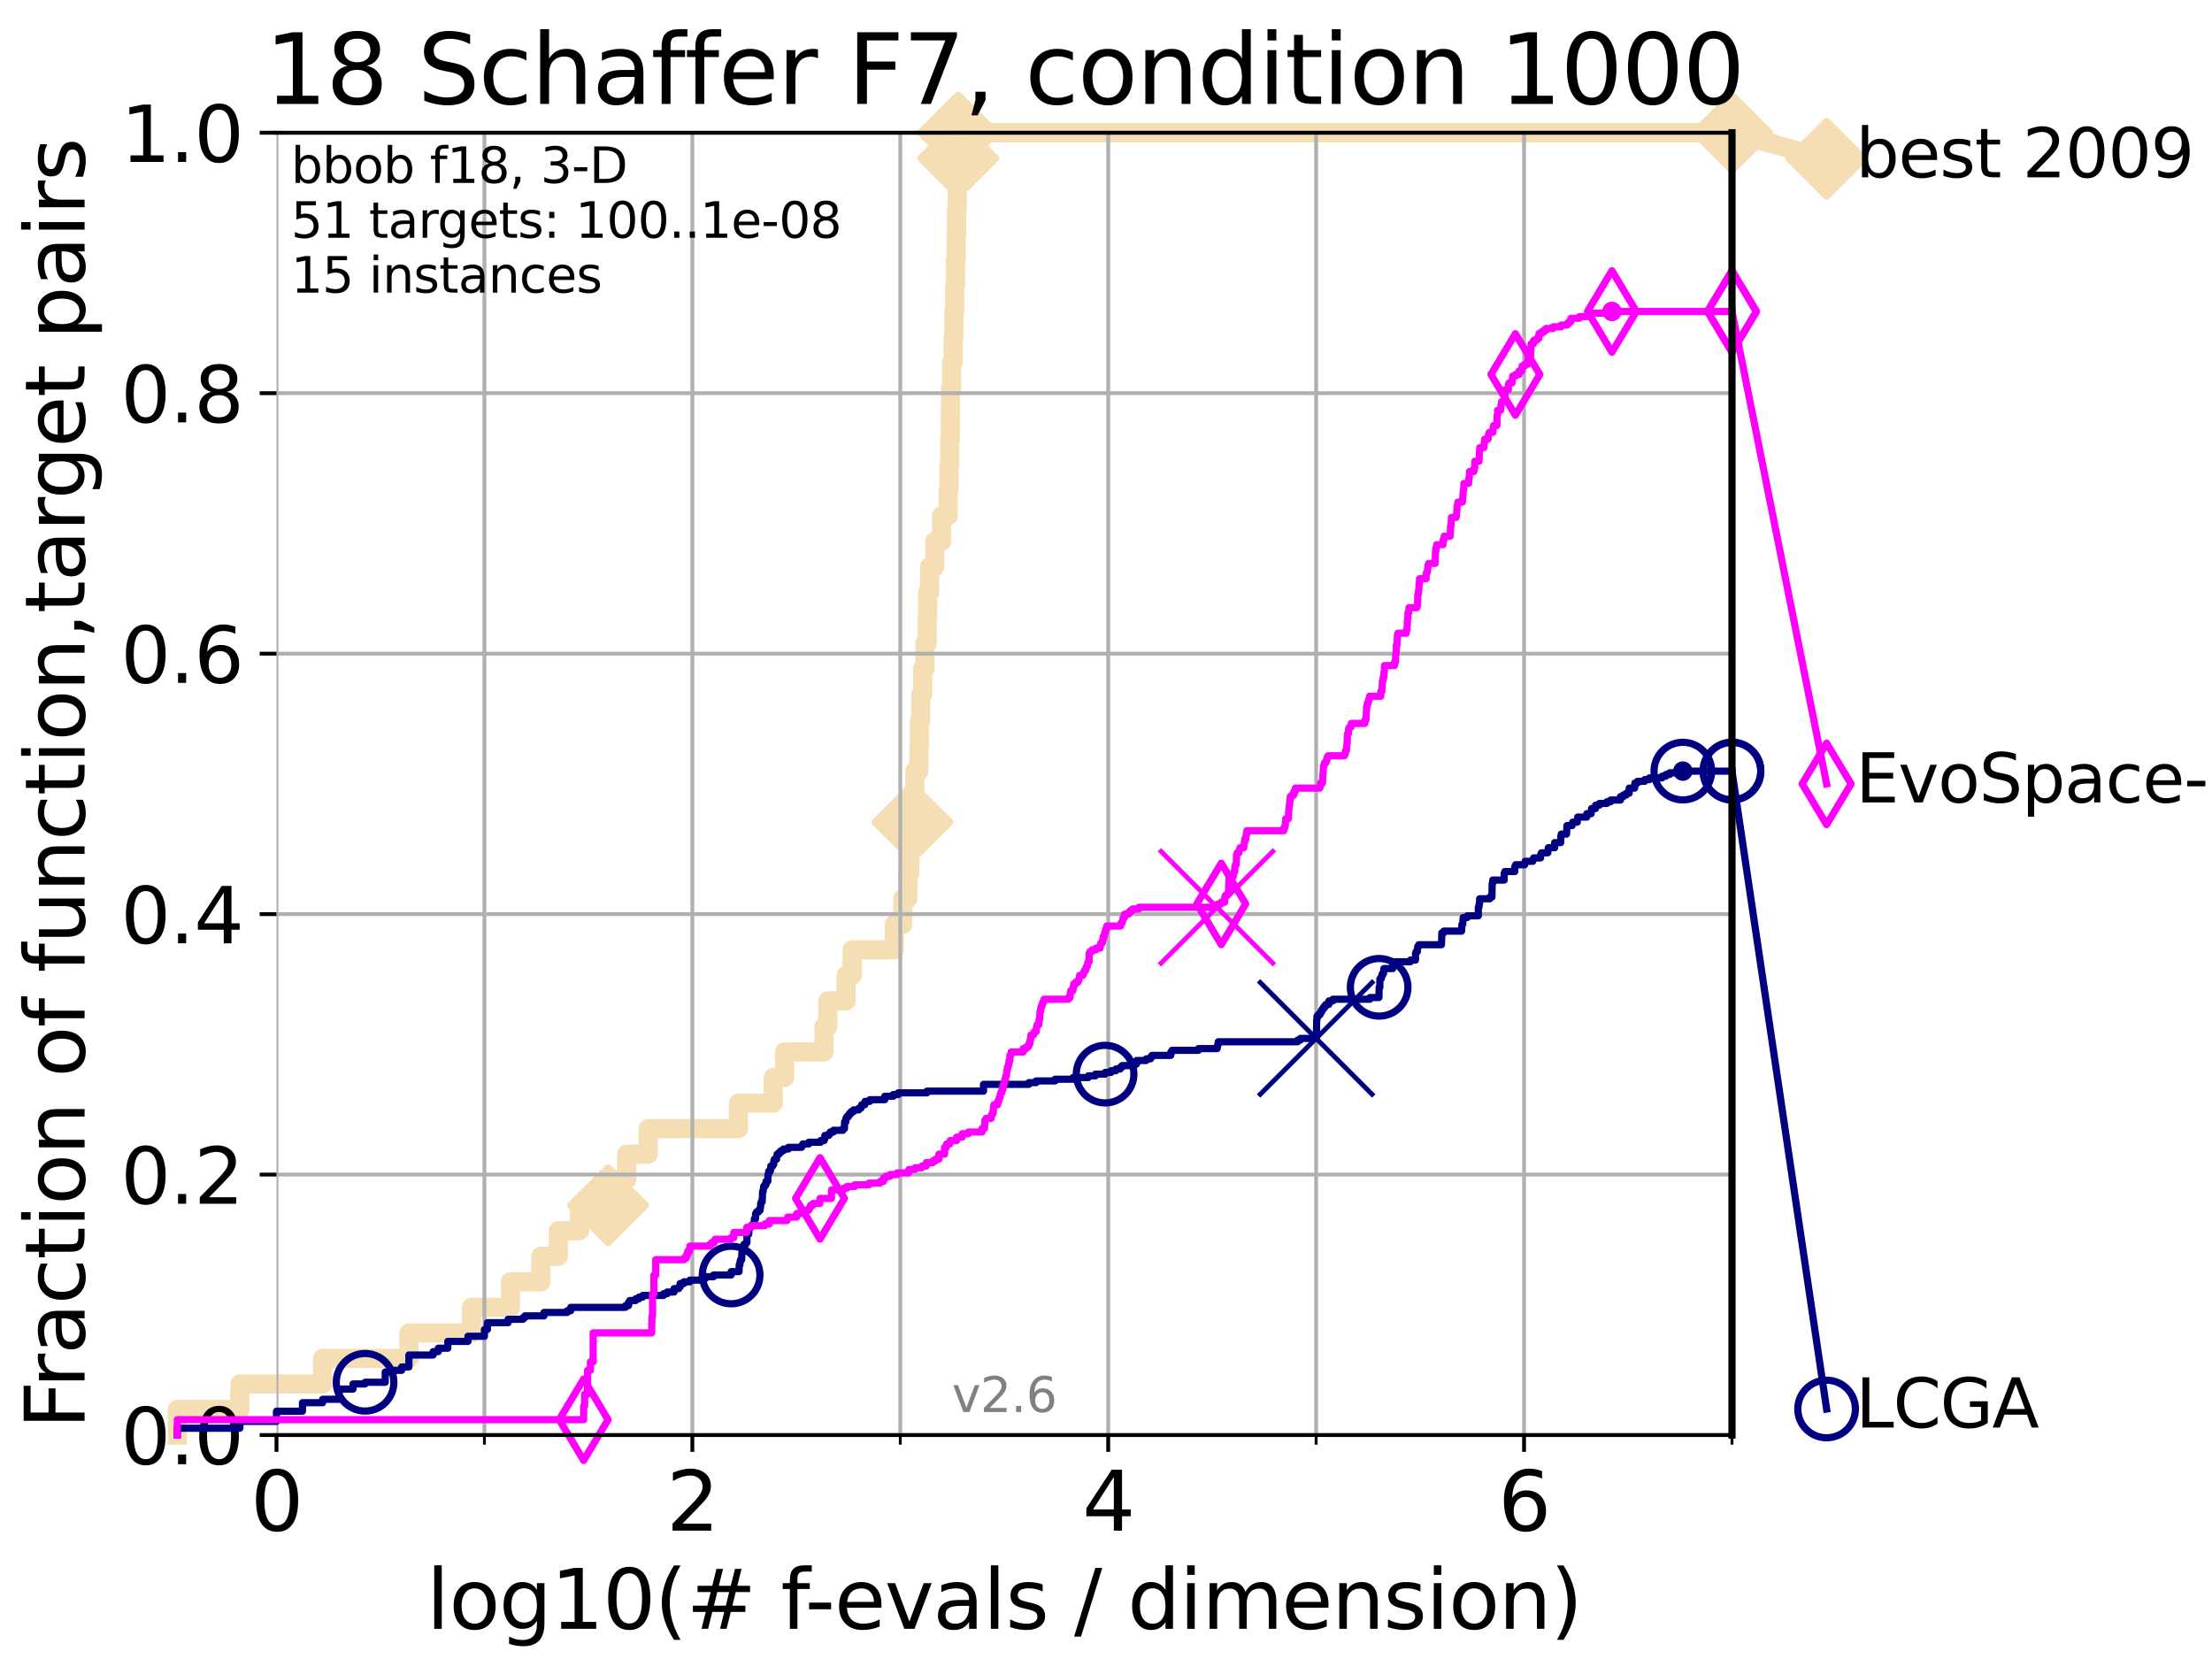 <?xml version="1.0" encoding="utf-8" standalone="no"?>
<!DOCTYPE svg PUBLIC "-//W3C//DTD SVG 1.1//EN"
  "http://www.w3.org/Graphics/SVG/1.1/DTD/svg11.dtd">
<svg xmlns:xlink="http://www.w3.org/1999/xlink" width="460.8pt" height="345.6pt" viewBox="0 0 460.8 345.6" xmlns="http://www.w3.org/2000/svg" version="1.1">
 <defs>
  <style type="text/css">*{stroke-linejoin: round; stroke-linecap: butt}</style>
 </defs>
 <g id="figure_1">
  <g id="patch_1">
   <path d="M 0 345.6 
L 460.8 345.6 
L 460.8 0 
L 0 0 
z
" style="fill: #ffffff"/>
  </g>
  <g id="axes_1">
   <g id="patch_2">
    <path d="M 57.6 298.944 
L 360.806 298.944 
L 360.806 27.648 
L 57.6 27.648 
z
" style="fill: #ffffff"/>
   </g>
   <g id="line2d_1">
    <path d="M 36.933 298.944 
L 36.933 293.624 
L 49.973 293.624 
L 49.973 288.305 
L 67.209 288.305 
L 67.209 282.985 
L 85.184 282.985 
L 85.184 277.666 
L 98.223 277.666 
L 98.223 272.346 
L 106.327 272.346 
L 106.327 267.027 
L 112.657 267.027 
L 112.657 261.707 
L 116.309 261.707 
L 116.309 256.388 
L 120.727 256.388 
L 120.727 251.068 
L 126.677 251.068 
L 126.677 245.749 
L 130.553 245.749 
L 130.553 240.429 
L 135.034 240.429 
L 135.034 235.11 
L 153.84 235.11 
L 153.84 229.79 
L 161.087 229.79 
L 161.087 224.471 
L 163.442 224.471 
L 163.442 219.151 
L 171.655 219.151 
L 171.655 213.832 
L 172.455 213.832 
L 172.455 208.512 
L 176.254 208.512 
L 176.254 203.192 
L 177.524 203.192 
L 177.524 197.873 
L 186.301 197.873 
L 186.301 192.553 
L 188.065 192.553 
L 188.065 187.234 
L 189.115 187.234 
L 189.115 181.914 
L 189.526 181.914 
L 189.526 176.595 
L 189.784 176.595 
L 189.784 171.275 
L 190.071 171.275 
L 190.071 165.956 
L 190.569 165.956 
L 190.569 160.636 
L 191.419 160.636 
L 191.419 155.317 
L 191.547 155.317 
L 191.547 149.997 
L 191.823 149.997 
L 191.823 144.678 
L 192.204 144.678 
L 192.204 139.358 
L 192.687 139.358 
L 192.687 134.039 
L 193.131 134.039 
L 193.131 128.719 
L 193.233 128.719 
L 193.233 123.4 
L 193.65 123.4 
L 193.65 118.08 
L 194.737 118.08 
L 194.737 112.76 
L 196.143 112.76 
L 196.143 107.441 
L 197.524 107.441 
L 197.524 102.121 
L 197.689 102.121 
L 197.689 96.802 
L 197.864 96.802 
L 197.864 91.482 
L 197.972 91.482 
L 197.972 86.163 
L 198.005 86.163 
L 198.005 80.843 
L 198.233 80.843 
L 198.233 75.524 
L 198.561 75.524 
L 198.561 70.204 
L 198.71 70.204 
L 198.71 64.885 
L 198.879 64.885 
L 198.879 59.565 
L 199.04 59.565 
L 199.04 54.246 
L 199.169 54.246 
L 199.169 48.926 
L 199.26 48.926 
L 199.26 43.607 
L 199.407 43.607 
L 199.407 38.287 
L 199.514 38.287 
L 199.514 32.968 
L 199.607 32.968 
L 199.607 27.648 
L 360.806 27.648 
" style="fill: none; stroke: #f5deb3; stroke-width: 4; stroke-linecap: square"/>
   </g>
   <g id="line2d_2">
    <defs>
     <path id="m638ec9cfc6" d="M 0 7.778 
L 7.778 0 
L 0 -7.778 
L -7.778 0 
z
" style="stroke: #f5deb3; stroke-width: 1.5; stroke-linejoin: miter"/>
    </defs>
    <g>
     <use xlink:href="#m638ec9cfc6" x="126.677" y="251.068" style="fill: #f5deb3; stroke: #f5deb3; stroke-width: 1.5; stroke-linejoin: miter"/>
     <use xlink:href="#m638ec9cfc6" x="190.071" y="171.275" style="fill: #f5deb3; stroke: #f5deb3; stroke-width: 1.5; stroke-linejoin: miter"/>
     <use xlink:href="#m638ec9cfc6" x="199.607" y="32.968" style="fill: #f5deb3; stroke: #f5deb3; stroke-width: 1.5; stroke-linejoin: miter"/>
     <use xlink:href="#m638ec9cfc6" x="199.607" y="27.648" style="fill: #f5deb3; stroke: #f5deb3; stroke-width: 1.5; stroke-linejoin: miter"/>
     <use xlink:href="#m638ec9cfc6" x="199.607" y="27.648" style="fill: #f5deb3; stroke: #f5deb3; stroke-width: 1.5; stroke-linejoin: miter"/>
     <use xlink:href="#m638ec9cfc6" x="360.806" y="27.648" style="fill: #f5deb3; stroke: #f5deb3; stroke-width: 1.5; stroke-linejoin: miter"/>
    </g>
   </g>
   <g id="line2d_3">
    <path style="fill: none; stroke: #f5deb3; stroke-width: 4; stroke-linecap: square"/>
    <g/>
   </g>
   <g id="line2d_4">
    <path d="M 360.806 27.648 
L 380.515 33.074 
" style="fill: none; stroke: #f5deb3; stroke-width: 4; stroke-linecap: square"/>
    <g>
     <use xlink:href="#m638ec9cfc6" x="360.806" y="27.648" style="fill: #f5deb3; stroke: #f5deb3; stroke-width: 1.5; stroke-linejoin: miter"/>
     <use xlink:href="#m638ec9cfc6" x="380.515" y="33.074" style="fill: #f5deb3; stroke: #f5deb3; stroke-width: 1.5; stroke-linejoin: miter"/>
    </g>
   </g>
   <g id="matplotlib.axis_1">
    <g id="xtick_1">
     <g id="line2d_5">
      <path d="M 57.6 298.944 
L 57.6 27.648 
" clip-path="url(#p0fbc08e11b)" style="fill: none; stroke: #b0b0b0; stroke-width: 0.8; stroke-linecap: square"/>
     </g>
     <g id="line2d_6">
      <defs>
       <path id="md5e939ae80" d="M 0 0 
L 0 3.5 
" style="stroke: #000000; stroke-width: 0.8"/>
      </defs>
      <g>
       <use xlink:href="#md5e939ae80" x="57.6" y="298.944" style="stroke: #000000; stroke-width: 0.8"/>
      </g>
     </g>
     <g id="text_1">
      <!-- 0 -->
      <g transform="translate(52.192 318.861)scale(0.17 -0.17)">
       <defs>
        <path id="DejaVuSans-30" d="M 2034 4250 
Q 1547 4250 1301 3770 
Q 1056 3291 1056 2328 
Q 1056 1369 1301 889 
Q 1547 409 2034 409 
Q 2525 409 2770 889 
Q 3016 1369 3016 2328 
Q 3016 3291 2770 3770 
Q 2525 4250 2034 4250 
z
M 2034 4750 
Q 2819 4750 3233 4129 
Q 3647 3509 3647 2328 
Q 3647 1150 3233 529 
Q 2819 -91 2034 -91 
Q 1250 -91 836 529 
Q 422 1150 422 2328 
Q 422 3509 836 4129 
Q 1250 4750 2034 4750 
z
" transform="scale(0.016)"/>
       </defs>
       <use xlink:href="#DejaVuSans-30"/>
      </g>
     </g>
    </g>
    <g id="xtick_2">
     <g id="line2d_7">
      <path d="M 144.23 298.944 
L 144.23 27.648 
" clip-path="url(#p0fbc08e11b)" style="fill: none; stroke: #b0b0b0; stroke-width: 0.8; stroke-linecap: square"/>
     </g>
     <g id="line2d_8">
      <g>
       <use xlink:href="#md5e939ae80" x="144.23" y="298.944" style="stroke: #000000; stroke-width: 0.8"/>
      </g>
     </g>
     <g id="text_2">
      <!-- 2 -->
      <g transform="translate(138.822 318.861)scale(0.17 -0.17)">
       <defs>
        <path id="DejaVuSans-32" d="M 1228 531 
L 3431 531 
L 3431 0 
L 469 0 
L 469 531 
Q 828 903 1448 1529 
Q 2069 2156 2228 2338 
Q 2531 2678 2651 2914 
Q 2772 3150 2772 3378 
Q 2772 3750 2511 3984 
Q 2250 4219 1831 4219 
Q 1534 4219 1204 4116 
Q 875 4013 500 3803 
L 500 4441 
Q 881 4594 1212 4672 
Q 1544 4750 1819 4750 
Q 2544 4750 2975 4387 
Q 3406 4025 3406 3419 
Q 3406 3131 3298 2873 
Q 3191 2616 2906 2266 
Q 2828 2175 2409 1742 
Q 1991 1309 1228 531 
z
" transform="scale(0.016)"/>
       </defs>
       <use xlink:href="#DejaVuSans-32"/>
      </g>
     </g>
    </g>
    <g id="xtick_3">
     <g id="line2d_9">
      <path d="M 230.861 298.944 
L 230.861 27.648 
" clip-path="url(#p0fbc08e11b)" style="fill: none; stroke: #b0b0b0; stroke-width: 0.8; stroke-linecap: square"/>
     </g>
     <g id="line2d_10">
      <g>
       <use xlink:href="#md5e939ae80" x="230.861" y="298.944" style="stroke: #000000; stroke-width: 0.8"/>
      </g>
     </g>
     <g id="text_3">
      <!-- 4 -->
      <g transform="translate(225.453 318.861)scale(0.17 -0.17)">
       <defs>
        <path id="DejaVuSans-34" d="M 2419 4116 
L 825 1625 
L 2419 1625 
L 2419 4116 
z
M 2253 4666 
L 3047 4666 
L 3047 1625 
L 3713 1625 
L 3713 1100 
L 3047 1100 
L 3047 0 
L 2419 0 
L 2419 1100 
L 313 1100 
L 313 1709 
L 2253 4666 
z
" transform="scale(0.016)"/>
       </defs>
       <use xlink:href="#DejaVuSans-34"/>
      </g>
     </g>
    </g>
    <g id="xtick_4">
     <g id="line2d_11">
      <path d="M 317.491 298.944 
L 317.491 27.648 
" clip-path="url(#p0fbc08e11b)" style="fill: none; stroke: #b0b0b0; stroke-width: 0.8; stroke-linecap: square"/>
     </g>
     <g id="line2d_12">
      <g>
       <use xlink:href="#md5e939ae80" x="317.491" y="298.944" style="stroke: #000000; stroke-width: 0.8"/>
      </g>
     </g>
     <g id="text_4">
      <!-- 6 -->
      <g transform="translate(312.083 318.861)scale(0.17 -0.17)">
       <defs>
        <path id="DejaVuSans-36" d="M 2113 2584 
Q 1688 2584 1439 2293 
Q 1191 2003 1191 1497 
Q 1191 994 1439 701 
Q 1688 409 2113 409 
Q 2538 409 2786 701 
Q 3034 994 3034 1497 
Q 3034 2003 2786 2293 
Q 2538 2584 2113 2584 
z
M 3366 4563 
L 3366 3988 
Q 3128 4100 2886 4159 
Q 2644 4219 2406 4219 
Q 1781 4219 1451 3797 
Q 1122 3375 1075 2522 
Q 1259 2794 1537 2939 
Q 1816 3084 2150 3084 
Q 2853 3084 3261 2657 
Q 3669 2231 3669 1497 
Q 3669 778 3244 343 
Q 2819 -91 2113 -91 
Q 1303 -91 875 529 
Q 447 1150 447 2328 
Q 447 3434 972 4092 
Q 1497 4750 2381 4750 
Q 2619 4750 2861 4703 
Q 3103 4656 3366 4563 
z
" transform="scale(0.016)"/>
       </defs>
       <use xlink:href="#DejaVuSans-36"/>
      </g>
     </g>
    </g>
    <g id="xtick_5">
     <g id="line2d_13">
      <path d="M 100.915 298.944 
L 100.915 27.648 
" clip-path="url(#p0fbc08e11b)" style="fill: none; stroke: #b0b0b0; stroke-width: 0.8; stroke-linecap: square"/>
     </g>
     <g id="line2d_14">
      <defs>
       <path id="mb4a452bce4" d="M 0 0 
L 0 2 
" style="stroke: #000000; stroke-width: 0.6"/>
      </defs>
      <g>
       <use xlink:href="#mb4a452bce4" x="100.915" y="298.944" style="stroke: #000000; stroke-width: 0.6"/>
      </g>
     </g>
    </g>
    <g id="xtick_6">
     <g id="line2d_15">
      <path d="M 187.546 298.944 
L 187.546 27.648 
" clip-path="url(#p0fbc08e11b)" style="fill: none; stroke: #b0b0b0; stroke-width: 0.8; stroke-linecap: square"/>
     </g>
     <g id="line2d_16">
      <g>
       <use xlink:href="#mb4a452bce4" x="187.546" y="298.944" style="stroke: #000000; stroke-width: 0.6"/>
      </g>
     </g>
    </g>
    <g id="xtick_7">
     <g id="line2d_17">
      <path d="M 274.176 298.944 
L 274.176 27.648 
" clip-path="url(#p0fbc08e11b)" style="fill: none; stroke: #b0b0b0; stroke-width: 0.8; stroke-linecap: square"/>
     </g>
     <g id="line2d_18">
      <g>
       <use xlink:href="#mb4a452bce4" x="274.176" y="298.944" style="stroke: #000000; stroke-width: 0.6"/>
      </g>
     </g>
    </g>
    <g id="xtick_8">
     <g id="line2d_19">
      <path d="M 360.806 298.944 
L 360.806 27.648 
" clip-path="url(#p0fbc08e11b)" style="fill: none; stroke: #b0b0b0; stroke-width: 0.8; stroke-linecap: square"/>
     </g>
     <g id="line2d_20">
      <g>
       <use xlink:href="#mb4a452bce4" x="360.806" y="298.944" style="stroke: #000000; stroke-width: 0.6"/>
      </g>
     </g>
    </g>
    <g id="text_5">
     <!-- log10(# f-evals / dimension) -->
     <g transform="translate(88.823 339.314)scale(0.17 -0.17)">
      <defs>
       <path id="DejaVuSans-6c" d="M 603 4863 
L 1178 4863 
L 1178 0 
L 603 0 
L 603 4863 
z
" transform="scale(0.016)"/>
       <path id="DejaVuSans-6f" d="M 1959 3097 
Q 1497 3097 1228 2736 
Q 959 2375 959 1747 
Q 959 1119 1226 758 
Q 1494 397 1959 397 
Q 2419 397 2687 759 
Q 2956 1122 2956 1747 
Q 2956 2369 2687 2733 
Q 2419 3097 1959 3097 
z
M 1959 3584 
Q 2709 3584 3137 3096 
Q 3566 2609 3566 1747 
Q 3566 888 3137 398 
Q 2709 -91 1959 -91 
Q 1206 -91 779 398 
Q 353 888 353 1747 
Q 353 2609 779 3096 
Q 1206 3584 1959 3584 
z
" transform="scale(0.016)"/>
       <path id="DejaVuSans-67" d="M 2906 1791 
Q 2906 2416 2648 2759 
Q 2391 3103 1925 3103 
Q 1463 3103 1205 2759 
Q 947 2416 947 1791 
Q 947 1169 1205 825 
Q 1463 481 1925 481 
Q 2391 481 2648 825 
Q 2906 1169 2906 1791 
z
M 3481 434 
Q 3481 -459 3084 -895 
Q 2688 -1331 1869 -1331 
Q 1566 -1331 1297 -1286 
Q 1028 -1241 775 -1147 
L 775 -588 
Q 1028 -725 1275 -790 
Q 1522 -856 1778 -856 
Q 2344 -856 2625 -561 
Q 2906 -266 2906 331 
L 2906 616 
Q 2728 306 2450 153 
Q 2172 0 1784 0 
Q 1141 0 747 490 
Q 353 981 353 1791 
Q 353 2603 747 3093 
Q 1141 3584 1784 3584 
Q 2172 3584 2450 3431 
Q 2728 3278 2906 2969 
L 2906 3500 
L 3481 3500 
L 3481 434 
z
" transform="scale(0.016)"/>
       <path id="DejaVuSans-31" d="M 794 531 
L 1825 531 
L 1825 4091 
L 703 3866 
L 703 4441 
L 1819 4666 
L 2450 4666 
L 2450 531 
L 3481 531 
L 3481 0 
L 794 0 
L 794 531 
z
" transform="scale(0.016)"/>
       <path id="DejaVuSans-28" d="M 1984 4856 
Q 1566 4138 1362 3434 
Q 1159 2731 1159 2009 
Q 1159 1288 1364 580 
Q 1569 -128 1984 -844 
L 1484 -844 
Q 1016 -109 783 600 
Q 550 1309 550 2009 
Q 550 2706 781 3412 
Q 1013 4119 1484 4856 
L 1984 4856 
z
" transform="scale(0.016)"/>
       <path id="DejaVuSans-23" d="M 3272 2816 
L 2363 2816 
L 2100 1772 
L 3016 1772 
L 3272 2816 
z
M 2803 4594 
L 2478 3297 
L 3391 3297 
L 3719 4594 
L 4219 4594 
L 3897 3297 
L 4872 3297 
L 4872 2816 
L 3775 2816 
L 3519 1772 
L 4513 1772 
L 4513 1294 
L 3397 1294 
L 3072 0 
L 2572 0 
L 2894 1294 
L 1978 1294 
L 1656 0 
L 1153 0 
L 1478 1294 
L 494 1294 
L 494 1772 
L 1594 1772 
L 1856 2816 
L 850 2816 
L 850 3297 
L 1978 3297 
L 2297 4594 
L 2803 4594 
z
" transform="scale(0.016)"/>
       <path id="DejaVuSans-20" transform="scale(0.016)"/>
       <path id="DejaVuSans-66" d="M 2375 4863 
L 2375 4384 
L 1825 4384 
Q 1516 4384 1395 4259 
Q 1275 4134 1275 3809 
L 1275 3500 
L 2222 3500 
L 2222 3053 
L 1275 3053 
L 1275 0 
L 697 0 
L 697 3053 
L 147 3053 
L 147 3500 
L 697 3500 
L 697 3744 
Q 697 4328 969 4595 
Q 1241 4863 1831 4863 
L 2375 4863 
z
" transform="scale(0.016)"/>
       <path id="DejaVuSans-2d" d="M 313 2009 
L 1997 2009 
L 1997 1497 
L 313 1497 
L 313 2009 
z
" transform="scale(0.016)"/>
       <path id="DejaVuSans-65" d="M 3597 1894 
L 3597 1613 
L 953 1613 
Q 991 1019 1311 708 
Q 1631 397 2203 397 
Q 2534 397 2845 478 
Q 3156 559 3463 722 
L 3463 178 
Q 3153 47 2828 -22 
Q 2503 -91 2169 -91 
Q 1331 -91 842 396 
Q 353 884 353 1716 
Q 353 2575 817 3079 
Q 1281 3584 2069 3584 
Q 2775 3584 3186 3129 
Q 3597 2675 3597 1894 
z
M 3022 2063 
Q 3016 2534 2758 2815 
Q 2500 3097 2075 3097 
Q 1594 3097 1305 2825 
Q 1016 2553 972 2059 
L 3022 2063 
z
" transform="scale(0.016)"/>
       <path id="DejaVuSans-76" d="M 191 3500 
L 800 3500 
L 1894 563 
L 2988 3500 
L 3597 3500 
L 2284 0 
L 1503 0 
L 191 3500 
z
" transform="scale(0.016)"/>
       <path id="DejaVuSans-61" d="M 2194 1759 
Q 1497 1759 1228 1600 
Q 959 1441 959 1056 
Q 959 750 1161 570 
Q 1363 391 1709 391 
Q 2188 391 2477 730 
Q 2766 1069 2766 1631 
L 2766 1759 
L 2194 1759 
z
M 3341 1997 
L 3341 0 
L 2766 0 
L 2766 531 
Q 2569 213 2275 61 
Q 1981 -91 1556 -91 
Q 1019 -91 701 211 
Q 384 513 384 1019 
Q 384 1609 779 1909 
Q 1175 2209 1959 2209 
L 2766 2209 
L 2766 2266 
Q 2766 2663 2505 2880 
Q 2244 3097 1772 3097 
Q 1472 3097 1187 3025 
Q 903 2953 641 2809 
L 641 3341 
Q 956 3463 1253 3523 
Q 1550 3584 1831 3584 
Q 2591 3584 2966 3190 
Q 3341 2797 3341 1997 
z
" transform="scale(0.016)"/>
       <path id="DejaVuSans-73" d="M 2834 3397 
L 2834 2853 
Q 2591 2978 2328 3040 
Q 2066 3103 1784 3103 
Q 1356 3103 1142 2972 
Q 928 2841 928 2578 
Q 928 2378 1081 2264 
Q 1234 2150 1697 2047 
L 1894 2003 
Q 2506 1872 2764 1633 
Q 3022 1394 3022 966 
Q 3022 478 2636 193 
Q 2250 -91 1575 -91 
Q 1294 -91 989 -36 
Q 684 19 347 128 
L 347 722 
Q 666 556 975 473 
Q 1284 391 1588 391 
Q 1994 391 2212 530 
Q 2431 669 2431 922 
Q 2431 1156 2273 1281 
Q 2116 1406 1581 1522 
L 1381 1569 
Q 847 1681 609 1914 
Q 372 2147 372 2553 
Q 372 3047 722 3315 
Q 1072 3584 1716 3584 
Q 2034 3584 2315 3537 
Q 2597 3491 2834 3397 
z
" transform="scale(0.016)"/>
       <path id="DejaVuSans-2f" d="M 1625 4666 
L 2156 4666 
L 531 -594 
L 0 -594 
L 1625 4666 
z
" transform="scale(0.016)"/>
       <path id="DejaVuSans-64" d="M 2906 2969 
L 2906 4863 
L 3481 4863 
L 3481 0 
L 2906 0 
L 2906 525 
Q 2725 213 2448 61 
Q 2172 -91 1784 -91 
Q 1150 -91 751 415 
Q 353 922 353 1747 
Q 353 2572 751 3078 
Q 1150 3584 1784 3584 
Q 2172 3584 2448 3432 
Q 2725 3281 2906 2969 
z
M 947 1747 
Q 947 1113 1208 752 
Q 1469 391 1925 391 
Q 2381 391 2643 752 
Q 2906 1113 2906 1747 
Q 2906 2381 2643 2742 
Q 2381 3103 1925 3103 
Q 1469 3103 1208 2742 
Q 947 2381 947 1747 
z
" transform="scale(0.016)"/>
       <path id="DejaVuSans-69" d="M 603 3500 
L 1178 3500 
L 1178 0 
L 603 0 
L 603 3500 
z
M 603 4863 
L 1178 4863 
L 1178 4134 
L 603 4134 
L 603 4863 
z
" transform="scale(0.016)"/>
       <path id="DejaVuSans-6d" d="M 3328 2828 
Q 3544 3216 3844 3400 
Q 4144 3584 4550 3584 
Q 5097 3584 5394 3201 
Q 5691 2819 5691 2113 
L 5691 0 
L 5113 0 
L 5113 2094 
Q 5113 2597 4934 2840 
Q 4756 3084 4391 3084 
Q 3944 3084 3684 2787 
Q 3425 2491 3425 1978 
L 3425 0 
L 2847 0 
L 2847 2094 
Q 2847 2600 2669 2842 
Q 2491 3084 2119 3084 
Q 1678 3084 1418 2786 
Q 1159 2488 1159 1978 
L 1159 0 
L 581 0 
L 581 3500 
L 1159 3500 
L 1159 2956 
Q 1356 3278 1631 3431 
Q 1906 3584 2284 3584 
Q 2666 3584 2933 3390 
Q 3200 3197 3328 2828 
z
" transform="scale(0.016)"/>
       <path id="DejaVuSans-6e" d="M 3513 2113 
L 3513 0 
L 2938 0 
L 2938 2094 
Q 2938 2591 2744 2837 
Q 2550 3084 2163 3084 
Q 1697 3084 1428 2787 
Q 1159 2491 1159 1978 
L 1159 0 
L 581 0 
L 581 3500 
L 1159 3500 
L 1159 2956 
Q 1366 3272 1645 3428 
Q 1925 3584 2291 3584 
Q 2894 3584 3203 3211 
Q 3513 2838 3513 2113 
z
" transform="scale(0.016)"/>
       <path id="DejaVuSans-29" d="M 513 4856 
L 1013 4856 
Q 1481 4119 1714 3412 
Q 1947 2706 1947 2009 
Q 1947 1309 1714 600 
Q 1481 -109 1013 -844 
L 513 -844 
Q 928 -128 1133 580 
Q 1338 1288 1338 2009 
Q 1338 2731 1133 3434 
Q 928 4138 513 4856 
z
" transform="scale(0.016)"/>
      </defs>
      <use xlink:href="#DejaVuSans-6c"/>
      <use xlink:href="#DejaVuSans-6f" x="27.783"/>
      <use xlink:href="#DejaVuSans-67" x="88.965"/>
      <use xlink:href="#DejaVuSans-31" x="152.441"/>
      <use xlink:href="#DejaVuSans-30" x="216.064"/>
      <use xlink:href="#DejaVuSans-28" x="279.688"/>
      <use xlink:href="#DejaVuSans-23" x="318.701"/>
      <use xlink:href="#DejaVuSans-20" x="402.49"/>
      <use xlink:href="#DejaVuSans-66" x="434.277"/>
      <use xlink:href="#DejaVuSans-2d" x="463.982"/>
      <use xlink:href="#DejaVuSans-65" x="500.066"/>
      <use xlink:href="#DejaVuSans-76" x="561.59"/>
      <use xlink:href="#DejaVuSans-61" x="620.77"/>
      <use xlink:href="#DejaVuSans-6c" x="682.049"/>
      <use xlink:href="#DejaVuSans-73" x="709.832"/>
      <use xlink:href="#DejaVuSans-20" x="761.932"/>
      <use xlink:href="#DejaVuSans-2f" x="793.719"/>
      <use xlink:href="#DejaVuSans-20" x="827.41"/>
      <use xlink:href="#DejaVuSans-64" x="859.197"/>
      <use xlink:href="#DejaVuSans-69" x="922.674"/>
      <use xlink:href="#DejaVuSans-6d" x="950.457"/>
      <use xlink:href="#DejaVuSans-65" x="1047.869"/>
      <use xlink:href="#DejaVuSans-6e" x="1109.393"/>
      <use xlink:href="#DejaVuSans-73" x="1172.771"/>
      <use xlink:href="#DejaVuSans-69" x="1224.871"/>
      <use xlink:href="#DejaVuSans-6f" x="1252.654"/>
      <use xlink:href="#DejaVuSans-6e" x="1313.836"/>
      <use xlink:href="#DejaVuSans-29" x="1377.215"/>
     </g>
    </g>
   </g>
   <g id="matplotlib.axis_2">
    <g id="ytick_1">
     <g id="line2d_21">
      <path d="M 57.6 298.944 
L 360.806 298.944 
" clip-path="url(#p0fbc08e11b)" style="fill: none; stroke: #b0b0b0; stroke-width: 0.8; stroke-linecap: square"/>
     </g>
     <g id="line2d_22">
      <defs>
       <path id="m3c46185eaf" d="M 0 0 
L -3.5 0 
" style="stroke: #000000; stroke-width: 0.8"/>
      </defs>
      <g>
       <use xlink:href="#m3c46185eaf" x="57.6" y="298.944" style="stroke: #000000; stroke-width: 0.8"/>
      </g>
     </g>
     <g id="text_6">
      <!-- 0.0 -->
      <g transform="translate(25.155 305.023)scale(0.16 -0.16)">
       <defs>
        <path id="DejaVuSans-2e" d="M 684 794 
L 1344 794 
L 1344 0 
L 684 0 
L 684 794 
z
" transform="scale(0.016)"/>
       </defs>
       <use xlink:href="#DejaVuSans-30"/>
       <use xlink:href="#DejaVuSans-2e" x="63.623"/>
       <use xlink:href="#DejaVuSans-30" x="95.41"/>
      </g>
     </g>
    </g>
    <g id="ytick_2">
     <g id="line2d_23">
      <path d="M 57.6 244.685 
L 360.806 244.685 
" clip-path="url(#p0fbc08e11b)" style="fill: none; stroke: #b0b0b0; stroke-width: 0.8; stroke-linecap: square"/>
     </g>
     <g id="line2d_24">
      <g>
       <use xlink:href="#m3c46185eaf" x="57.6" y="244.685" style="stroke: #000000; stroke-width: 0.8"/>
      </g>
     </g>
     <g id="text_7">
      <!-- 0.2 -->
      <g transform="translate(25.155 250.764)scale(0.16 -0.16)">
       <use xlink:href="#DejaVuSans-30"/>
       <use xlink:href="#DejaVuSans-2e" x="63.623"/>
       <use xlink:href="#DejaVuSans-32" x="95.41"/>
      </g>
     </g>
    </g>
    <g id="ytick_3">
     <g id="line2d_25">
      <path d="M 57.6 190.426 
L 360.806 190.426 
" clip-path="url(#p0fbc08e11b)" style="fill: none; stroke: #b0b0b0; stroke-width: 0.8; stroke-linecap: square"/>
     </g>
     <g id="line2d_26">
      <g>
       <use xlink:href="#m3c46185eaf" x="57.6" y="190.426" style="stroke: #000000; stroke-width: 0.8"/>
      </g>
     </g>
     <g id="text_8">
      <!-- 0.4 -->
      <g transform="translate(25.155 196.504)scale(0.16 -0.16)">
       <use xlink:href="#DejaVuSans-30"/>
       <use xlink:href="#DejaVuSans-2e" x="63.623"/>
       <use xlink:href="#DejaVuSans-34" x="95.41"/>
      </g>
     </g>
    </g>
    <g id="ytick_4">
     <g id="line2d_27">
      <path d="M 57.6 136.166 
L 360.806 136.166 
" clip-path="url(#p0fbc08e11b)" style="fill: none; stroke: #b0b0b0; stroke-width: 0.8; stroke-linecap: square"/>
     </g>
     <g id="line2d_28">
      <g>
       <use xlink:href="#m3c46185eaf" x="57.6" y="136.166" style="stroke: #000000; stroke-width: 0.8"/>
      </g>
     </g>
     <g id="text_9">
      <!-- 0.6 -->
      <g transform="translate(25.155 142.245)scale(0.16 -0.16)">
       <use xlink:href="#DejaVuSans-30"/>
       <use xlink:href="#DejaVuSans-2e" x="63.623"/>
       <use xlink:href="#DejaVuSans-36" x="95.41"/>
      </g>
     </g>
    </g>
    <g id="ytick_5">
     <g id="line2d_29">
      <path d="M 57.6 81.907 
L 360.806 81.907 
" clip-path="url(#p0fbc08e11b)" style="fill: none; stroke: #b0b0b0; stroke-width: 0.8; stroke-linecap: square"/>
     </g>
     <g id="line2d_30">
      <g>
       <use xlink:href="#m3c46185eaf" x="57.6" y="81.907" style="stroke: #000000; stroke-width: 0.8"/>
      </g>
     </g>
     <g id="text_10">
      <!-- 0.8 -->
      <g transform="translate(25.155 87.986)scale(0.16 -0.16)">
       <defs>
        <path id="DejaVuSans-38" d="M 2034 2216 
Q 1584 2216 1326 1975 
Q 1069 1734 1069 1313 
Q 1069 891 1326 650 
Q 1584 409 2034 409 
Q 2484 409 2743 651 
Q 3003 894 3003 1313 
Q 3003 1734 2745 1975 
Q 2488 2216 2034 2216 
z
M 1403 2484 
Q 997 2584 770 2862 
Q 544 3141 544 3541 
Q 544 4100 942 4425 
Q 1341 4750 2034 4750 
Q 2731 4750 3128 4425 
Q 3525 4100 3525 3541 
Q 3525 3141 3298 2862 
Q 3072 2584 2669 2484 
Q 3125 2378 3379 2068 
Q 3634 1759 3634 1313 
Q 3634 634 3220 271 
Q 2806 -91 2034 -91 
Q 1263 -91 848 271 
Q 434 634 434 1313 
Q 434 1759 690 2068 
Q 947 2378 1403 2484 
z
M 1172 3481 
Q 1172 3119 1398 2916 
Q 1625 2713 2034 2713 
Q 2441 2713 2670 2916 
Q 2900 3119 2900 3481 
Q 2900 3844 2670 4047 
Q 2441 4250 2034 4250 
Q 1625 4250 1398 4047 
Q 1172 3844 1172 3481 
z
" transform="scale(0.016)"/>
       </defs>
       <use xlink:href="#DejaVuSans-30"/>
       <use xlink:href="#DejaVuSans-2e" x="63.623"/>
       <use xlink:href="#DejaVuSans-38" x="95.41"/>
      </g>
     </g>
    </g>
    <g id="ytick_6">
     <g id="line2d_31">
      <path d="M 57.6 27.648 
L 360.806 27.648 
" clip-path="url(#p0fbc08e11b)" style="fill: none; stroke: #b0b0b0; stroke-width: 0.8; stroke-linecap: square"/>
     </g>
     <g id="line2d_32">
      <g>
       <use xlink:href="#m3c46185eaf" x="57.6" y="27.648" style="stroke: #000000; stroke-width: 0.8"/>
      </g>
     </g>
     <g id="text_11">
      <!-- 1.0 -->
      <g transform="translate(25.155 33.727)scale(0.16 -0.16)">
       <use xlink:href="#DejaVuSans-31"/>
       <use xlink:href="#DejaVuSans-2e" x="63.623"/>
       <use xlink:href="#DejaVuSans-30" x="95.41"/>
      </g>
     </g>
    </g>
    <g id="text_12">
     <!-- Fraction of function,target pairs -->
     <g transform="translate(17.62 297.681)rotate(-90)scale(0.17 -0.17)">
      <defs>
       <path id="DejaVuSans-46" d="M 628 4666 
L 3309 4666 
L 3309 4134 
L 1259 4134 
L 1259 2759 
L 3109 2759 
L 3109 2228 
L 1259 2228 
L 1259 0 
L 628 0 
L 628 4666 
z
" transform="scale(0.016)"/>
       <path id="DejaVuSans-72" d="M 2631 2963 
Q 2534 3019 2420 3045 
Q 2306 3072 2169 3072 
Q 1681 3072 1420 2755 
Q 1159 2438 1159 1844 
L 1159 0 
L 581 0 
L 581 3500 
L 1159 3500 
L 1159 2956 
Q 1341 3275 1631 3429 
Q 1922 3584 2338 3584 
Q 2397 3584 2469 3576 
Q 2541 3569 2628 3553 
L 2631 2963 
z
" transform="scale(0.016)"/>
       <path id="DejaVuSans-63" d="M 3122 3366 
L 3122 2828 
Q 2878 2963 2633 3030 
Q 2388 3097 2138 3097 
Q 1578 3097 1268 2742 
Q 959 2388 959 1747 
Q 959 1106 1268 751 
Q 1578 397 2138 397 
Q 2388 397 2633 464 
Q 2878 531 3122 666 
L 3122 134 
Q 2881 22 2623 -34 
Q 2366 -91 2075 -91 
Q 1284 -91 818 406 
Q 353 903 353 1747 
Q 353 2603 823 3093 
Q 1294 3584 2113 3584 
Q 2378 3584 2631 3529 
Q 2884 3475 3122 3366 
z
" transform="scale(0.016)"/>
       <path id="DejaVuSans-74" d="M 1172 4494 
L 1172 3500 
L 2356 3500 
L 2356 3053 
L 1172 3053 
L 1172 1153 
Q 1172 725 1289 603 
Q 1406 481 1766 481 
L 2356 481 
L 2356 0 
L 1766 0 
Q 1100 0 847 248 
Q 594 497 594 1153 
L 594 3053 
L 172 3053 
L 172 3500 
L 594 3500 
L 594 4494 
L 1172 4494 
z
" transform="scale(0.016)"/>
       <path id="DejaVuSans-75" d="M 544 1381 
L 544 3500 
L 1119 3500 
L 1119 1403 
Q 1119 906 1312 657 
Q 1506 409 1894 409 
Q 2359 409 2629 706 
Q 2900 1003 2900 1516 
L 2900 3500 
L 3475 3500 
L 3475 0 
L 2900 0 
L 2900 538 
Q 2691 219 2414 64 
Q 2138 -91 1772 -91 
Q 1169 -91 856 284 
Q 544 659 544 1381 
z
M 1991 3584 
L 1991 3584 
z
" transform="scale(0.016)"/>
       <path id="DejaVuSans-2c" d="M 750 794 
L 1409 794 
L 1409 256 
L 897 -744 
L 494 -744 
L 750 256 
L 750 794 
z
" transform="scale(0.016)"/>
       <path id="DejaVuSans-70" d="M 1159 525 
L 1159 -1331 
L 581 -1331 
L 581 3500 
L 1159 3500 
L 1159 2969 
Q 1341 3281 1617 3432 
Q 1894 3584 2278 3584 
Q 2916 3584 3314 3078 
Q 3713 2572 3713 1747 
Q 3713 922 3314 415 
Q 2916 -91 2278 -91 
Q 1894 -91 1617 61 
Q 1341 213 1159 525 
z
M 3116 1747 
Q 3116 2381 2855 2742 
Q 2594 3103 2138 3103 
Q 1681 3103 1420 2742 
Q 1159 2381 1159 1747 
Q 1159 1113 1420 752 
Q 1681 391 2138 391 
Q 2594 391 2855 752 
Q 3116 1113 3116 1747 
z
" transform="scale(0.016)"/>
      </defs>
      <use xlink:href="#DejaVuSans-46"/>
      <use xlink:href="#DejaVuSans-72" x="50.27"/>
      <use xlink:href="#DejaVuSans-61" x="91.383"/>
      <use xlink:href="#DejaVuSans-63" x="152.662"/>
      <use xlink:href="#DejaVuSans-74" x="207.643"/>
      <use xlink:href="#DejaVuSans-69" x="246.852"/>
      <use xlink:href="#DejaVuSans-6f" x="274.635"/>
      <use xlink:href="#DejaVuSans-6e" x="335.816"/>
      <use xlink:href="#DejaVuSans-20" x="399.195"/>
      <use xlink:href="#DejaVuSans-6f" x="430.982"/>
      <use xlink:href="#DejaVuSans-66" x="492.164"/>
      <use xlink:href="#DejaVuSans-20" x="527.369"/>
      <use xlink:href="#DejaVuSans-66" x="559.156"/>
      <use xlink:href="#DejaVuSans-75" x="594.361"/>
      <use xlink:href="#DejaVuSans-6e" x="657.74"/>
      <use xlink:href="#DejaVuSans-63" x="721.119"/>
      <use xlink:href="#DejaVuSans-74" x="776.1"/>
      <use xlink:href="#DejaVuSans-69" x="815.309"/>
      <use xlink:href="#DejaVuSans-6f" x="843.092"/>
      <use xlink:href="#DejaVuSans-6e" x="904.273"/>
      <use xlink:href="#DejaVuSans-2c" x="967.652"/>
      <use xlink:href="#DejaVuSans-74" x="999.439"/>
      <use xlink:href="#DejaVuSans-61" x="1038.648"/>
      <use xlink:href="#DejaVuSans-72" x="1099.928"/>
      <use xlink:href="#DejaVuSans-67" x="1139.291"/>
      <use xlink:href="#DejaVuSans-65" x="1202.768"/>
      <use xlink:href="#DejaVuSans-74" x="1264.291"/>
      <use xlink:href="#DejaVuSans-20" x="1303.5"/>
      <use xlink:href="#DejaVuSans-70" x="1335.287"/>
      <use xlink:href="#DejaVuSans-61" x="1398.764"/>
      <use xlink:href="#DejaVuSans-69" x="1460.043"/>
      <use xlink:href="#DejaVuSans-72" x="1487.826"/>
      <use xlink:href="#DejaVuSans-73" x="1528.939"/>
     </g>
    </g>
   </g>
   <g id="line2d_33">
    <defs>
     <path id="md43a7b5895" d="M 0 1.5 
C 0.398 1.5 0.779 1.342 1.061 1.061 
C 1.342 0.779 1.5 0.398 1.5 0 
C 1.5 -0.398 1.342 -0.779 1.061 -1.061 
C 0.779 -1.342 0.398 -1.5 0 -1.5 
C -0.398 -1.5 -0.779 -1.342 -1.061 -1.061 
C -1.342 -0.779 -1.5 -0.398 -1.5 0 
C -1.5 0.398 -1.342 0.779 -1.061 1.061 
C -0.779 1.342 -0.398 1.5 0 1.5 
z
" style="stroke: #f5deb3"/>
    </defs>
    <g>
     <use xlink:href="#md43a7b5895" x="199.607" y="27.648" style="fill: #f5deb3; stroke: #f5deb3"/>
     <use xlink:href="#md43a7b5895" x="199.607" y="27.648" style="fill: #f5deb3; stroke: #f5deb3"/>
    </g>
   </g>
   <g id="line2d_34">
    <defs>
     <path id="m03c59defbd" d="M 0 1.5 
C 0.398 1.5 0.779 1.342 1.061 1.061 
C 1.342 0.779 1.5 0.398 1.5 0 
C 1.5 -0.398 1.342 -0.779 1.061 -1.061 
C 0.779 -1.342 0.398 -1.5 0 -1.5 
C -0.398 -1.5 -0.779 -1.342 -1.061 -1.061 
C -1.342 -0.779 -1.5 -0.398 -1.5 0 
C -1.5 0.398 -1.342 0.779 -1.061 1.061 
C -0.779 1.342 -0.398 1.5 0 1.5 
z
" style="stroke: #000080"/>
    </defs>
    <g>
     <use xlink:href="#m03c59defbd" x="350.567" y="160.636" style="fill: #000080; stroke: #000080"/>
     <use xlink:href="#m03c59defbd" x="350.567" y="160.636" style="fill: #000080; stroke: #000080"/>
    </g>
   </g>
   <g id="line2d_35">
    <path d="M 36.933 298.944 
L 36.933 297.525 
L 49.973 297.525 
L 49.973 296.107 
L 57.6 296.107 
L 57.6 293.979 
L 63.012 293.979 
L 63.012 292.206 
L 67.209 292.206 
L 67.209 291.497 
L 70.639 291.497 
L 70.639 289.369 
L 73.539 289.369 
L 73.539 288.305 
L 76.051 288.305 
L 76.051 287.95 
L 80.249 287.95 
L 80.249 285.822 
L 82.042 285.822 
L 82.042 285.468 
L 83.678 285.468 
L 83.678 284.759 
L 85.184 284.759 
L 85.184 282.276 
L 90.231 282.276 
L 90.231 281.567 
L 91.306 281.567 
L 91.306 280.858 
L 93.288 280.858 
L 93.288 279.439 
L 97.485 279.439 
L 97.485 278.375 
L 100.915 278.375 
L 100.915 276.957 
L 101.532 276.957 
L 101.532 275.538 
L 105.851 275.538 
L 105.851 274.829 
L 108.956 274.829 
L 108.956 274.474 
L 109.361 274.474 
L 109.361 274.12 
L 113.317 274.12 
L 113.317 273.41 
L 118.152 273.41 
L 118.152 273.056 
L 118.89 273.056 
L 118.89 272.346 
L 130.292 272.346 
L 130.292 271.992 
L 130.939 271.992 
L 130.939 271.282 
L 131.191 271.282 
L 131.191 270.928 
L 132.405 270.928 
L 132.405 270.573 
L 133.098 270.573 
L 133.098 270.219 
L 133.875 270.219 
L 133.875 269.864 
L 138.224 269.864 
L 138.224 269.509 
L 138.985 269.509 
L 138.985 269.155 
L 140.421 269.155 
L 140.421 268.445 
L 141.393 268.445 
L 141.393 268.091 
L 141.683 268.091 
L 141.683 267.381 
L 142.456 267.381 
L 142.456 267.027 
L 143.722 267.027 
L 143.722 266.672 
L 146.08 266.672 
L 146.08 266.318 
L 146.968 266.318 
L 146.968 265.963 
L 148.628 265.963 
L 148.628 265.608 
L 152.312 265.608 
L 152.312 264.899 
L 153.952 264.899 
L 153.99 263.48 
L 154.138 263.48 
L 154.175 262.771 
L 154.286 262.771 
L 154.286 262.417 
L 154.505 262.417 
L 154.541 260.998 
L 154.722 260.998 
L 154.758 259.934 
L 154.865 259.934 
L 154.971 259.225 
L 155.357 259.225 
L 155.357 258.87 
L 155.599 258.87 
L 155.599 257.097 
L 155.972 257.097 
L 156.039 255.678 
L 156.469 255.678 
L 156.469 255.324 
L 156.825 255.324 
L 156.825 254.969 
L 157.144 254.969 
L 157.144 253.905 
L 157.395 253.905 
L 157.395 252.841 
L 157.581 252.841 
L 157.581 252.487 
L 158.007 252.487 
L 158.007 252.132 
L 158.336 252.132 
L 158.395 251.423 
L 158.454 251.423 
L 158.454 250.714 
L 158.572 250.714 
L 158.572 250.359 
L 158.775 250.359 
L 158.862 248.231 
L 158.977 248.231 
L 159.063 247.167 
L 159.317 247.167 
L 159.317 246.813 
L 159.569 246.813 
L 159.569 246.103 
L 159.953 246.103 
L 159.98 244.685 
L 160.116 244.685 
L 160.142 243.976 
L 160.489 243.976 
L 160.568 242.912 
L 160.985 242.912 
L 160.985 242.557 
L 161.189 242.557 
L 161.189 241.848 
L 161.316 241.848 
L 161.316 241.493 
L 161.766 241.493 
L 161.815 240.784 
L 161.889 240.784 
L 161.889 240.429 
L 162.301 240.429 
L 162.301 240.075 
L 162.658 240.075 
L 162.658 239.72 
L 163.192 239.72 
L 163.192 239.365 
L 164.238 239.365 
L 164.238 239.011 
L 166.992 239.011 
L 166.992 238.656 
L 167.233 238.656 
L 167.233 238.301 
L 168.5 238.301 
L 168.5 237.947 
L 170.956 237.947 
L 170.956 237.592 
L 171.698 237.592 
L 171.698 237.237 
L 171.814 237.237 
L 171.829 236.528 
L 172.663 236.528 
L 172.663 236.174 
L 172.952 236.174 
L 172.952 235.819 
L 173.621 235.819 
L 173.621 235.464 
L 175.579 235.464 
L 175.579 235.11 
L 175.919 235.11 
L 175.943 233.691 
L 176.219 233.691 
L 176.219 232.982 
L 176.402 232.982 
L 176.402 232.627 
L 176.739 232.627 
L 176.739 232.273 
L 176.993 232.273 
L 176.993 231.918 
L 177.32 231.918 
L 177.32 231.563 
L 177.81 231.563 
L 177.81 231.209 
L 178.904 231.209 
L 178.904 230.854 
L 179.345 230.854 
L 179.345 230.499 
L 179.5 230.499 
L 179.5 230.145 
L 180.161 230.145 
L 180.208 229.435 
L 181.217 229.435 
L 181.217 229.081 
L 184.31 229.081 
L 184.31 228.372 
L 186.079 228.372 
L 186.079 228.017 
L 187.108 228.017 
L 187.108 227.662 
L 193.093 227.662 
L 193.093 227.308 
L 204.883 227.308 
L 204.883 225.889 
L 214.33 225.889 
L 214.33 225.534 
L 215.835 225.534 
L 215.835 225.18 
L 219.789 225.18 
L 219.789 224.825 
L 223.543 224.825 
L 223.543 224.471 
L 226.712 224.471 
L 226.712 224.116 
L 228.192 224.116 
L 228.192 223.761 
L 230.209 223.761 
L 230.209 223.407 
L 231.448 223.407 
L 231.448 223.052 
L 232.44 223.052 
L 232.44 222.697 
L 233.359 222.697 
L 233.359 222.343 
L 233.719 222.343 
L 233.719 221.988 
L 236.339 221.988 
L 236.339 221.634 
L 236.769 221.634 
L 236.773 220.924 
L 238.783 220.924 
L 238.783 220.57 
L 239.679 220.57 
L 239.679 220.215 
L 239.96 220.215 
L 239.96 219.86 
L 243.884 219.86 
L 243.915 219.151 
L 244.17 219.151 
L 244.17 218.796 
L 249.66 218.796 
L 249.66 218.442 
L 253.561 218.442 
L 253.624 217.733 
L 253.719 217.733 
L 253.794 217.023 
L 270.306 217.023 
L 270.306 216.669 
L 270.903 216.669 
L 270.903 216.314 
L 274.218 216.314 
L 274.294 212.413 
L 274.349 212.413 
L 274.349 211.704 
L 274.643 211.704 
L 274.643 211.349 
L 275.004 211.349 
L 275.004 210.994 
L 275.192 210.994 
L 275.192 210.64 
L 275.41 210.64 
L 275.41 210.285 
L 275.627 210.285 
L 275.627 209.931 
L 275.911 209.931 
L 275.911 209.576 
L 276.21 209.576 
L 276.21 209.221 
L 276.844 209.221 
L 276.844 208.512 
L 277.651 208.512 
L 277.651 208.157 
L 285.379 208.157 
L 285.379 207.803 
L 287.256 207.803 
L 287.302 205.675 
L 287.45 205.675 
L 287.45 203.902 
L 287.73 203.902 
L 287.73 203.547 
L 287.842 203.547 
L 287.842 203.192 
L 287.955 203.192 
L 287.955 202.838 
L 288.211 202.838 
L 288.279 201.774 
L 290.131 201.774 
L 290.145 200.355 
L 293.814 200.355 
L 293.814 200.001 
L 294.877 200.001 
L 294.882 198.582 
L 295 198.582 
L 295 198.228 
L 295.263 198.228 
L 295.339 197.164 
L 295.545 197.164 
L 295.545 196.809 
L 300.279 196.809 
L 300.372 194.327 
L 300.759 194.327 
L 300.759 193.972 
L 304.473 193.972 
L 304.546 192.553 
L 304.705 192.553 
L 304.812 191.135 
L 305.679 191.135 
L 305.679 190.78 
L 307.96 190.78 
L 307.96 189.007 
L 308.093 189.007 
L 308.132 188.298 
L 308.22 188.298 
L 308.236 187.234 
L 310.347 187.234 
L 310.347 186.879 
L 310.796 186.879 
L 310.849 184.042 
L 310.963 184.042 
L 310.963 183.333 
L 313.353 183.333 
L 313.353 181.914 
L 313.481 181.914 
L 313.481 181.56 
L 315.562 181.56 
L 315.562 180.496 
L 315.746 180.496 
L 315.746 180.141 
L 317.618 180.141 
L 317.705 179.432 
L 319.294 179.432 
L 319.294 179.077 
L 319.478 179.077 
L 319.478 178.723 
L 320.931 178.723 
L 320.96 178.013 
L 321.099 178.013 
L 321.099 177.659 
L 322.436 177.659 
L 322.542 176.595 
L 323.855 176.595 
L 323.855 175.531 
L 325.126 175.531 
L 325.15 174.112 
L 325.239 174.112 
L 325.239 173.758 
L 326.34 173.758 
L 326.427 171.985 
L 327.501 171.985 
L 327.599 171.275 
L 328.575 171.275 
L 328.667 170.211 
L 330.554 170.211 
L 330.554 169.502 
L 331.471 169.502 
L 331.55 168.438 
L 332.381 168.438 
L 332.392 167.729 
L 333.18 167.729 
L 333.18 167.374 
L 334.747 167.374 
L 334.747 167.02 
L 335.515 167.02 
L 335.515 166.665 
L 337.572 166.665 
L 337.572 165.956 
L 338.174 165.956 
L 338.174 165.601 
L 338.79 165.601 
L 338.79 165.246 
L 339.387 165.246 
L 339.387 164.183 
L 340.526 164.183 
L 340.575 163.119 
L 341.119 163.119 
L 341.119 162.764 
L 342.617 162.764 
L 342.617 162.409 
L 343.607 162.409 
L 343.607 162.055 
L 346.226 162.055 
L 346.226 161.7 
L 347.009 161.7 
L 347.009 161.346 
L 347.797 161.346 
L 347.797 160.991 
L 350.567 160.991 
L 350.567 160.636 
L 360.806 160.636 
L 360.806 160.636 
" style="fill: none; stroke: #000080; stroke-width: 1.5; stroke-linecap: square"/>
   </g>
   <g id="line2d_36">
    <defs>
     <path id="m82168b180c" d="M 0 6 
C 1.591 6 3.117 5.368 4.243 4.243 
C 5.368 3.117 6 1.591 6 0 
C 6 -1.591 5.368 -3.117 4.243 -4.243 
C 3.117 -5.368 1.591 -6 0 -6 
C -1.591 -6 -3.117 -5.368 -4.243 -4.243 
C -5.368 -3.117 -6 -1.591 -6 0 
C -6 1.591 -5.368 3.117 -4.243 4.243 
C -3.117 5.368 -1.591 6 0 6 
z
" style="stroke: #000080; stroke-width: 1.5"/>
    </defs>
    <g>
     <use xlink:href="#m82168b180c" x="76.051" y="287.95" style="fill-opacity: 0; stroke: #000080; stroke-width: 1.5"/>
     <use xlink:href="#m82168b180c" x="152.312" y="265.608" style="fill-opacity: 0; stroke: #000080; stroke-width: 1.5"/>
     <use xlink:href="#m82168b180c" x="230.209" y="223.761" style="fill-opacity: 0; stroke: #000080; stroke-width: 1.5"/>
     <use xlink:href="#m82168b180c" x="287.302" y="205.675" style="fill-opacity: 0; stroke: #000080; stroke-width: 1.5"/>
     <use xlink:href="#m82168b180c" x="350.567" y="160.636" style="fill-opacity: 0; stroke: #000080; stroke-width: 1.5"/>
     <use xlink:href="#m82168b180c" x="360.806" y="160.636" style="fill-opacity: 0; stroke: #000080; stroke-width: 1.5"/>
    </g>
   </g>
   <g id="line2d_37">
    <path style="fill: none; stroke: #000080; stroke-width: 1.5; stroke-linecap: square"/>
    <g/>
   </g>
   <g id="line2d_38">
    <path d="M 274.176 216.314 
" clip-path="url(#p0fbc08e11b)" style="fill: none; stroke: #000080; stroke-width: 1.5; stroke-linecap: square"/>
    <defs>
     <path id="me1c641817e" d="M -12 12 
L 12 -12 
M -12 -12 
L 12 12 
" style="stroke: #000080"/>
    </defs>
    <g clip-path="url(#p0fbc08e11b)">
     <use xlink:href="#me1c641817e" x="274.176" y="216.314" style="fill: #000080; stroke: #000080"/>
    </g>
   </g>
   <g id="line2d_39">
    <defs>
     <path id="m9478a9f4e1" d="M 0 1.5 
C 0.398 1.5 0.779 1.342 1.061 1.061 
C 1.342 0.779 1.5 0.398 1.5 0 
C 1.5 -0.398 1.342 -0.779 1.061 -1.061 
C 0.779 -1.342 0.398 -1.5 0 -1.5 
C -0.398 -1.5 -0.779 -1.342 -1.061 -1.061 
C -1.342 -0.779 -1.5 -0.398 -1.5 0 
C -1.5 0.398 -1.342 0.779 -1.061 1.061 
C -0.779 1.342 -0.398 1.5 0 1.5 
z
" style="stroke: #ff00ff"/>
    </defs>
    <g>
     <use xlink:href="#m9478a9f4e1" x="335.792" y="64.885" style="fill: #ff00ff; stroke: #ff00ff"/>
     <use xlink:href="#m9478a9f4e1" x="335.792" y="64.885" style="fill: #ff00ff; stroke: #ff00ff"/>
    </g>
   </g>
   <g id="line2d_40">
    <path d="M 36.933 298.944 
L 36.933 295.752 
L 121.582 295.752 
L 121.582 292.915 
L 121.79 292.915 
L 121.79 290.433 
L 122.4 290.433 
L 122.4 285.468 
L 122.991 285.468 
L 122.991 283.695 
L 123.564 283.695 
L 123.564 277.666 
L 135.737 277.666 
L 135.835 274.12 
L 135.933 274.12 
L 135.933 269.509 
L 136.223 269.509 
L 136.223 265.608 
L 136.603 265.608 
L 136.603 262.417 
L 142.525 262.417 
L 142.525 262.062 
L 143 262.062 
L 143 261.353 
L 143.265 261.353 
L 143.265 260.643 
L 143.657 260.643 
L 143.722 259.579 
L 147.868 259.579 
L 147.868 259.225 
L 148.226 259.225 
L 148.226 258.87 
L 148.776 258.87 
L 148.776 258.516 
L 148.972 258.516 
L 148.972 258.161 
L 152.271 258.161 
L 152.271 257.806 
L 152.875 257.806 
L 152.875 256.742 
L 155.564 256.742 
L 155.564 255.678 
L 156.403 255.678 
L 156.403 255.324 
L 159.317 255.324 
L 159.317 254.969 
L 160.277 254.969 
L 160.277 254.26 
L 163.954 254.26 
L 163.954 253.905 
L 164.085 253.905 
L 164.085 253.551 
L 165.954 253.551 
L 165.954 252.841 
L 166.652 252.841 
L 166.652 252.487 
L 167.779 252.487 
L 167.779 252.132 
L 168.466 252.132 
L 168.466 251.778 
L 168.672 251.778 
L 168.672 251.423 
L 168.859 251.423 
L 168.859 251.068 
L 169.377 251.068 
L 169.377 250.714 
L 170.789 250.714 
L 170.819 249.65 
L 173.209 249.65 
L 173.209 247.877 
L 175.72 247.877 
L 175.72 247.522 
L 176.436 247.522 
L 176.436 247.167 
L 178.061 247.167 
L 178.061 246.813 
L 181.032 246.813 
L 181.032 246.458 
L 183.348 246.458 
L 183.348 246.103 
L 184.056 246.103 
L 184.056 245.394 
L 184.562 245.394 
L 184.562 245.039 
L 185.424 245.039 
L 185.424 244.685 
L 186.908 244.685 
L 186.908 244.33 
L 189.339 244.33 
L 189.339 243.621 
L 190.633 243.621 
L 190.633 243.266 
L 192.032 243.266 
L 192.032 242.912 
L 192.957 242.912 
L 192.957 242.202 
L 194.318 242.202 
L 194.318 241.848 
L 194.848 241.848 
L 194.848 241.493 
L 195.586 241.493 
L 195.586 240.429 
L 196.775 240.429 
L 196.775 239.011 
L 197.155 239.011 
L 197.215 238.301 
L 197.886 238.301 
L 197.951 237.592 
L 199.284 237.592 
L 199.284 236.883 
L 200.44 236.883 
L 200.44 236.174 
L 201.752 236.174 
L 201.752 235.819 
L 204.571 235.819 
L 204.571 235.11 
L 205.088 235.11 
L 205.165 233.336 
L 205.407 233.336 
L 205.407 232.982 
L 206.475 232.982 
L 206.514 232.273 
L 206.703 232.273 
L 206.703 231.918 
L 206.903 231.918 
L 206.97 230.499 
L 207.035 230.499 
L 207.035 230.145 
L 207.824 230.145 
L 207.843 229.435 
L 208.055 229.435 
L 208.145 228.726 
L 208.325 228.726 
L 208.354 228.017 
L 208.468 228.017 
L 208.468 227.662 
L 208.681 227.662 
L 208.736 226.953 
L 208.922 226.953 
L 208.922 226.244 
L 209.042 226.244 
L 209.042 225.889 
L 209.166 225.889 
L 209.241 225.18 
L 209.336 225.18 
L 209.336 224.825 
L 209.471 224.825 
L 209.501 224.116 
L 209.67 224.116 
L 209.726 223.052 
L 209.826 223.052 
L 209.845 222.343 
L 210.009 222.343 
L 210.092 221.634 
L 210.205 221.634 
L 210.205 220.924 
L 210.385 220.924 
L 210.385 219.86 
L 210.578 219.86 
L 210.651 219.151 
L 213.14 219.151 
L 213.14 218.442 
L 213.789 218.442 
L 213.789 218.087 
L 214.242 218.087 
L 214.242 217.733 
L 214.384 217.733 
L 214.384 217.378 
L 214.545 217.378 
L 214.582 216.669 
L 214.693 216.669 
L 214.77 215.605 
L 215.297 215.605 
L 215.297 215.25 
L 215.465 215.25 
L 215.465 214.895 
L 215.862 214.895 
L 215.934 213.832 
L 216.042 213.832 
L 216.042 213.477 
L 216.39 213.477 
L 216.451 212.413 
L 216.555 212.413 
L 216.666 210.64 
L 216.812 210.64 
L 216.812 209.931 
L 216.925 209.931 
L 216.925 209.576 
L 217.098 209.576 
L 217.167 208.867 
L 217.372 208.867 
L 217.372 208.512 
L 217.485 208.512 
L 217.485 208.157 
L 222.59 208.157 
L 222.59 207.803 
L 222.919 207.803 
L 222.964 206.739 
L 223.05 206.739 
L 223.05 206.384 
L 223.512 206.384 
L 223.512 205.675 
L 223.667 205.675 
L 223.673 204.966 
L 224.074 204.966 
L 224.074 204.611 
L 224.57 204.611 
L 224.57 204.256 
L 224.741 204.256 
L 224.831 203.547 
L 224.911 203.547 
L 224.911 203.192 
L 225.59 203.192 
L 225.59 202.838 
L 225.758 202.838 
L 225.758 202.483 
L 225.922 202.483 
L 225.922 202.129 
L 226.184 202.129 
L 226.28 201.419 
L 226.484 201.419 
L 226.57 200.71 
L 226.661 200.71 
L 226.661 200.355 
L 226.876 200.355 
L 226.901 198.582 
L 227.056 198.582 
L 227.056 198.228 
L 227.486 198.228 
L 227.486 197.873 
L 228.294 197.873 
L 228.294 197.518 
L 229.166 197.518 
L 229.203 196.809 
L 229.337 196.809 
L 229.337 196.454 
L 229.634 196.454 
L 229.706 195.745 
L 229.828 195.745 
L 229.834 195.036 
L 230.036 195.036 
L 230.097 194.327 
L 230.27 194.327 
L 230.297 193.617 
L 230.527 193.617 
L 230.548 192.908 
L 233.456 192.908 
L 233.565 192.199 
L 233.801 192.199 
L 233.908 191.49 
L 233.985 191.49 
L 233.985 191.135 
L 234.258 191.135 
L 234.258 190.426 
L 235.128 190.426 
L 235.128 190.071 
L 235.425 190.071 
L 235.425 189.716 
L 235.911 189.716 
L 235.911 189.362 
L 237.252 189.362 
L 237.252 189.007 
L 253.742 189.007 
L 253.742 188.298 
L 254.413 188.298 
L 254.413 187.943 
L 255.122 187.943 
L 255.146 186.879 
L 255.273 186.879 
L 255.273 186.525 
L 255.661 186.525 
L 255.661 186.17 
L 255.909 186.17 
L 255.996 183.688 
L 256.026 183.688 
L 256.05 182.624 
L 256.894 182.624 
L 256.895 181.914 
L 257.082 181.914 
L 257.082 181.56 
L 257.221 181.56 
L 257.235 180.496 
L 257.353 180.496 
L 257.353 180.141 
L 257.522 180.141 
L 257.606 178.013 
L 257.723 178.013 
L 257.723 177.659 
L 258.104 177.659 
L 258.213 176.949 
L 258.318 176.949 
L 258.318 176.595 
L 259.104 176.595 
L 259.194 175.531 
L 259.287 175.531 
L 259.29 174.822 
L 259.521 174.822 
L 259.601 173.758 
L 259.736 173.758 
L 259.739 173.048 
L 267.445 173.048 
L 267.491 172.339 
L 267.714 172.339 
L 267.791 171.275 
L 267.834 171.275 
L 267.841 170.566 
L 268.384 170.566 
L 268.471 168.793 
L 268.496 168.793 
L 268.591 167.729 
L 268.64 167.729 
L 268.71 166.665 
L 268.772 166.665 
L 268.778 165.956 
L 269.108 165.956 
L 269.108 165.601 
L 269.538 165.601 
L 269.543 164.892 
L 269.841 164.892 
L 269.844 164.183 
L 274.925 164.183 
L 274.925 163.828 
L 275.043 163.828 
L 275.075 163.119 
L 275.497 163.119 
L 275.562 161.346 
L 275.613 161.346 
L 275.69 159.572 
L 275.825 159.572 
L 275.825 159.218 
L 275.943 159.218 
L 275.943 158.863 
L 276.226 158.863 
L 276.226 158.508 
L 276.403 158.508 
L 276.437 157.799 
L 276.649 157.799 
L 276.649 157.445 
L 280.062 157.445 
L 280.062 157.09 
L 280.248 157.09 
L 280.268 156.381 
L 280.479 156.381 
L 280.587 154.962 
L 280.635 154.962 
L 280.7 152.834 
L 280.913 152.834 
L 280.931 151.77 
L 281.144 151.77 
L 281.144 151.416 
L 281.476 151.416 
L 281.478 150.706 
L 284.314 150.706 
L 284.333 149.997 
L 284.559 149.997 
L 284.64 148.224 
L 284.681 148.224 
L 284.682 147.16 
L 284.82 147.16 
L 284.851 146.451 
L 285.05 146.451 
L 285.094 145.742 
L 285.21 145.742 
L 285.31 145.032 
L 287.641 145.032 
L 287.672 143.968 
L 287.883 143.968 
L 287.99 141.841 
L 288.109 141.841 
L 288.123 141.131 
L 288.268 141.131 
L 288.313 140.067 
L 288.381 140.067 
L 288.41 138.649 
L 290.49 138.649 
L 290.495 137.94 
L 290.696 137.94 
L 290.761 136.166 
L 290.841 136.166 
L 290.897 134.393 
L 291.021 134.393 
L 291.118 132.265 
L 291.218 132.265 
L 291.218 131.911 
L 292.957 131.911 
L 292.974 131.202 
L 293.106 131.202 
L 293.211 128.719 
L 293.302 128.719 
L 293.314 127.655 
L 293.457 127.655 
L 293.509 126.591 
L 295.152 126.591 
L 295.152 126.237 
L 295.281 126.237 
L 295.364 123.754 
L 295.444 123.754 
L 295.552 122.69 
L 295.583 122.69 
L 295.648 121.272 
L 295.707 121.272 
L 295.709 120.562 
L 297.089 120.562 
L 297.094 119.499 
L 297.213 119.499 
L 297.213 119.144 
L 297.368 119.144 
L 297.469 118.08 
L 297.492 118.08 
L 297.492 117.725 
L 297.605 117.725 
L 297.605 117.371 
L 298.968 117.371 
L 299.034 114.888 
L 299.116 114.888 
L 299.118 114.179 
L 299.228 114.179 
L 299.265 113.47 
L 300.595 113.47 
L 300.628 112.406 
L 300.812 112.406 
L 300.85 111.697 
L 302.095 111.697 
L 302.18 109.569 
L 302.256 109.569 
L 302.364 107.796 
L 303.348 107.796 
L 303.45 106.732 
L 303.473 106.732 
L 303.546 105.313 
L 303.619 105.313 
L 303.718 104.604 
L 304.63 104.604 
L 304.741 103.54 
L 304.743 103.54 
L 304.818 102.121 
L 304.885 102.121 
L 304.976 100.703 
L 305.938 100.703 
L 306 99.639 
L 306.072 99.639 
L 306.127 98.22 
L 307.035 98.22 
L 307.078 97.511 
L 307.204 97.511 
L 307.224 96.093 
L 308.111 96.093 
L 308.191 93.965 
L 308.245 93.965 
L 308.246 93.256 
L 309.129 93.256 
L 309.191 92.192 
L 309.242 92.192 
L 309.278 91.482 
L 309.998 91.482 
L 310.095 90.418 
L 310.234 90.418 
L 310.234 90.064 
L 311.002 90.064 
L 311.043 89 
L 311.135 89 
L 311.135 88.645 
L 311.839 88.645 
L 311.868 86.517 
L 311.965 86.517 
L 311.992 85.454 
L 312.617 85.454 
L 312.696 84.39 
L 312.736 84.39 
L 312.803 83.68 
L 313.458 83.68 
L 313.567 81.553 
L 313.577 81.553 
L 313.577 81.198 
L 314.219 81.198 
L 314.236 80.134 
L 314.352 80.134 
L 314.352 79.779 
L 314.983 79.779 
L 315.075 78.715 
L 315.107 78.715 
L 315.107 78.361 
L 315.682 78.361 
L 315.682 78.006 
L 316.428 78.006 
L 316.437 77.297 
L 317.019 77.297 
L 317.09 76.233 
L 317.639 76.233 
L 317.639 75.878 
L 318.25 75.878 
L 318.348 74.105 
L 318.852 74.105 
L 318.955 71.623 
L 319.431 71.623 
L 319.501 70.914 
L 320.066 70.914 
L 320.066 70.559 
L 320.523 70.559 
L 320.596 69.495 
L 321.111 69.495 
L 321.111 69.14 
L 321.634 69.14 
L 321.634 68.786 
L 322.066 68.786 
L 322.066 68.431 
L 323.529 68.431 
L 323.529 68.076 
L 325.223 68.076 
L 325.223 67.722 
L 326.452 67.722 
L 326.452 67.367 
L 326.862 67.367 
L 326.862 67.013 
L 327.24 67.013 
L 327.262 66.303 
L 328.997 66.303 
L 328.997 65.949 
L 330.917 65.949 
L 330.917 65.594 
L 331.261 65.594 
L 331.261 65.239 
L 335.792 65.239 
L 335.792 64.885 
L 360.806 64.885 
L 360.806 64.885 
" style="fill: none; stroke: #ff00ff; stroke-width: 1.5; stroke-linecap: square"/>
   </g>
   <g id="line2d_41">
    <defs>
     <path id="m9034dcc612" d="M 0 8.485 
L 5.091 0 
L 0 -8.485 
L -5.091 0 
z
" style="stroke: #ff00ff; stroke-width: 1.5; stroke-linejoin: miter"/>
    </defs>
    <g>
     <use xlink:href="#m9034dcc612" x="121.582" y="295.752" style="fill-opacity: 0; stroke: #ff00ff; stroke-width: 1.5; stroke-linejoin: miter"/>
     <use xlink:href="#m9034dcc612" x="170.819" y="249.65" style="fill-opacity: 0; stroke: #ff00ff; stroke-width: 1.5; stroke-linejoin: miter"/>
     <use xlink:href="#m9034dcc612" x="254.413" y="188.298" style="fill-opacity: 0; stroke: #ff00ff; stroke-width: 1.5; stroke-linejoin: miter"/>
     <use xlink:href="#m9034dcc612" x="315.682" y="78.006" style="fill-opacity: 0; stroke: #ff00ff; stroke-width: 1.5; stroke-linejoin: miter"/>
     <use xlink:href="#m9034dcc612" x="335.792" y="64.885" style="fill-opacity: 0; stroke: #ff00ff; stroke-width: 1.5; stroke-linejoin: miter"/>
     <use xlink:href="#m9034dcc612" x="360.806" y="64.885" style="fill-opacity: 0; stroke: #ff00ff; stroke-width: 1.5; stroke-linejoin: miter"/>
    </g>
   </g>
   <g id="line2d_42">
    <path style="fill: none; stroke: #ff00ff; stroke-width: 1.5; stroke-linecap: square"/>
    <g/>
   </g>
   <g id="line2d_43">
    <path d="M 253.514 189.007 
" clip-path="url(#p0fbc08e11b)" style="fill: none; stroke: #ff00ff; stroke-width: 1.5; stroke-linecap: square"/>
    <defs>
     <path id="m642ede5a79" d="M -12 12 
L 12 -12 
M -12 -12 
L 12 12 
" style="stroke: #ff00ff"/>
    </defs>
    <g clip-path="url(#p0fbc08e11b)">
     <use xlink:href="#m642ede5a79" x="253.514" y="189.007" style="fill: #ff00ff; stroke: #ff00ff"/>
    </g>
   </g>
   <g id="line2d_44">
    <path d="M 360.806 160.636 
L 380.515 293.518 
" style="fill: none; stroke: #000080; stroke-width: 1.5; stroke-linecap: square"/>
    <g>
     <use xlink:href="#m82168b180c" x="360.806" y="160.636" style="fill-opacity: 0; stroke: #000080; stroke-width: 1.5"/>
     <use xlink:href="#m82168b180c" x="380.515" y="293.518" style="fill-opacity: 0; stroke: #000080; stroke-width: 1.5"/>
    </g>
   </g>
   <g id="line2d_45">
    <path d="M 360.806 64.885 
L 380.515 163.296 
" style="fill: none; stroke: #ff00ff; stroke-width: 1.5; stroke-linecap: square"/>
    <g>
     <use xlink:href="#m9034dcc612" x="360.806" y="64.885" style="fill-opacity: 0; stroke: #ff00ff; stroke-width: 1.5; stroke-linejoin: miter"/>
     <use xlink:href="#m9034dcc612" x="380.515" y="163.296" style="fill-opacity: 0; stroke: #ff00ff; stroke-width: 1.5; stroke-linejoin: miter"/>
    </g>
   </g>
   <g id="line2d_46">
    <path d="M 360.806 298.944 
L 360.806 27.648 
" style="fill: none; stroke: #000000; stroke-width: 1.5; stroke-linecap: square"/>
   </g>
   <g id="patch_3">
    <path d="M 57.6 298.944 
L 360.806 298.944 
" style="fill: none; stroke: #000000; stroke-width: 0.8; stroke-linejoin: miter; stroke-linecap: square"/>
   </g>
   <g id="patch_4">
    <path d="M 57.6 27.648 
L 360.806 27.648 
" style="fill: none; stroke: #000000; stroke-width: 0.8; stroke-linejoin: miter; stroke-linecap: square"/>
   </g>
   <g id="text_13">
    <!-- LCGA -->
    <g transform="translate(386.579 297.381)scale(0.14 -0.14)">
     <defs>
      <path id="DejaVuSans-4c" d="M 628 4666 
L 1259 4666 
L 1259 531 
L 3531 531 
L 3531 0 
L 628 0 
L 628 4666 
z
" transform="scale(0.016)"/>
      <path id="DejaVuSans-43" d="M 4122 4306 
L 4122 3641 
Q 3803 3938 3442 4084 
Q 3081 4231 2675 4231 
Q 1875 4231 1450 3742 
Q 1025 3253 1025 2328 
Q 1025 1406 1450 917 
Q 1875 428 2675 428 
Q 3081 428 3442 575 
Q 3803 722 4122 1019 
L 4122 359 
Q 3791 134 3420 21 
Q 3050 -91 2638 -91 
Q 1578 -91 968 557 
Q 359 1206 359 2328 
Q 359 3453 968 4101 
Q 1578 4750 2638 4750 
Q 3056 4750 3426 4639 
Q 3797 4528 4122 4306 
z
" transform="scale(0.016)"/>
      <path id="DejaVuSans-47" d="M 3809 666 
L 3809 1919 
L 2778 1919 
L 2778 2438 
L 4434 2438 
L 4434 434 
Q 4069 175 3628 42 
Q 3188 -91 2688 -91 
Q 1594 -91 976 548 
Q 359 1188 359 2328 
Q 359 3472 976 4111 
Q 1594 4750 2688 4750 
Q 3144 4750 3555 4637 
Q 3966 4525 4313 4306 
L 4313 3634 
Q 3963 3931 3569 4081 
Q 3175 4231 2741 4231 
Q 1884 4231 1454 3753 
Q 1025 3275 1025 2328 
Q 1025 1384 1454 906 
Q 1884 428 2741 428 
Q 3075 428 3337 486 
Q 3600 544 3809 666 
z
" transform="scale(0.016)"/>
      <path id="DejaVuSans-41" d="M 2188 4044 
L 1331 1722 
L 3047 1722 
L 2188 4044 
z
M 1831 4666 
L 2547 4666 
L 4325 0 
L 3669 0 
L 3244 1197 
L 1141 1197 
L 716 0 
L 50 0 
L 1831 4666 
z
" transform="scale(0.016)"/>
     </defs>
     <use xlink:href="#DejaVuSans-4c"/>
     <use xlink:href="#DejaVuSans-43" x="55.713"/>
     <use xlink:href="#DejaVuSans-47" x="125.537"/>
     <use xlink:href="#DejaVuSans-41" x="203.027"/>
    </g>
   </g>
   <g id="text_14">
    <!-- EvoSpace- -->
    <g transform="translate(386.579 167.159)scale(0.14 -0.14)">
     <defs>
      <path id="DejaVuSans-45" d="M 628 4666 
L 3578 4666 
L 3578 4134 
L 1259 4134 
L 1259 2753 
L 3481 2753 
L 3481 2222 
L 1259 2222 
L 1259 531 
L 3634 531 
L 3634 0 
L 628 0 
L 628 4666 
z
" transform="scale(0.016)"/>
      <path id="DejaVuSans-53" d="M 3425 4513 
L 3425 3897 
Q 3066 4069 2747 4153 
Q 2428 4238 2131 4238 
Q 1616 4238 1336 4038 
Q 1056 3838 1056 3469 
Q 1056 3159 1242 3001 
Q 1428 2844 1947 2747 
L 2328 2669 
Q 3034 2534 3370 2195 
Q 3706 1856 3706 1288 
Q 3706 609 3251 259 
Q 2797 -91 1919 -91 
Q 1588 -91 1214 -16 
Q 841 59 441 206 
L 441 856 
Q 825 641 1194 531 
Q 1563 422 1919 422 
Q 2459 422 2753 634 
Q 3047 847 3047 1241 
Q 3047 1584 2836 1778 
Q 2625 1972 2144 2069 
L 1759 2144 
Q 1053 2284 737 2584 
Q 422 2884 422 3419 
Q 422 4038 858 4394 
Q 1294 4750 2059 4750 
Q 2388 4750 2728 4690 
Q 3069 4631 3425 4513 
z
" transform="scale(0.016)"/>
     </defs>
     <use xlink:href="#DejaVuSans-45"/>
     <use xlink:href="#DejaVuSans-76" x="63.184"/>
     <use xlink:href="#DejaVuSans-6f" x="122.363"/>
     <use xlink:href="#DejaVuSans-53" x="183.545"/>
     <use xlink:href="#DejaVuSans-70" x="247.021"/>
     <use xlink:href="#DejaVuSans-61" x="310.498"/>
     <use xlink:href="#DejaVuSans-63" x="371.777"/>
     <use xlink:href="#DejaVuSans-65" x="426.758"/>
     <use xlink:href="#DejaVuSans-2d" x="488.281"/>
    </g>
   </g>
   <g id="text_15">
    <!-- best 2009 -->
    <g transform="translate(386.579 36.937)scale(0.14 -0.14)">
     <defs>
      <path id="DejaVuSans-62" d="M 3116 1747 
Q 3116 2381 2855 2742 
Q 2594 3103 2138 3103 
Q 1681 3103 1420 2742 
Q 1159 2381 1159 1747 
Q 1159 1113 1420 752 
Q 1681 391 2138 391 
Q 2594 391 2855 752 
Q 3116 1113 3116 1747 
z
M 1159 2969 
Q 1341 3281 1617 3432 
Q 1894 3584 2278 3584 
Q 2916 3584 3314 3078 
Q 3713 2572 3713 1747 
Q 3713 922 3314 415 
Q 2916 -91 2278 -91 
Q 1894 -91 1617 61 
Q 1341 213 1159 525 
L 1159 0 
L 581 0 
L 581 4863 
L 1159 4863 
L 1159 2969 
z
" transform="scale(0.016)"/>
      <path id="DejaVuSans-39" d="M 703 97 
L 703 672 
Q 941 559 1184 500 
Q 1428 441 1663 441 
Q 2288 441 2617 861 
Q 2947 1281 2994 2138 
Q 2813 1869 2534 1725 
Q 2256 1581 1919 1581 
Q 1219 1581 811 2004 
Q 403 2428 403 3163 
Q 403 3881 828 4315 
Q 1253 4750 1959 4750 
Q 2769 4750 3195 4129 
Q 3622 3509 3622 2328 
Q 3622 1225 3098 567 
Q 2575 -91 1691 -91 
Q 1453 -91 1209 -44 
Q 966 3 703 97 
z
M 1959 2075 
Q 2384 2075 2632 2365 
Q 2881 2656 2881 3163 
Q 2881 3666 2632 3958 
Q 2384 4250 1959 4250 
Q 1534 4250 1286 3958 
Q 1038 3666 1038 3163 
Q 1038 2656 1286 2365 
Q 1534 2075 1959 2075 
z
" transform="scale(0.016)"/>
     </defs>
     <use xlink:href="#DejaVuSans-62"/>
     <use xlink:href="#DejaVuSans-65" x="63.477"/>
     <use xlink:href="#DejaVuSans-73" x="125"/>
     <use xlink:href="#DejaVuSans-74" x="177.1"/>
     <use xlink:href="#DejaVuSans-20" x="216.309"/>
     <use xlink:href="#DejaVuSans-32" x="248.096"/>
     <use xlink:href="#DejaVuSans-30" x="311.719"/>
     <use xlink:href="#DejaVuSans-30" x="375.342"/>
     <use xlink:href="#DejaVuSans-39" x="438.965"/>
    </g>
   </g>
   <g id="text_16">
    <!-- bbob f18, 3-D -->
    <g transform="translate(60.632 38.111)scale(0.102 -0.102)">
     <defs>
      <path id="DejaVuSans-33" d="M 2597 2516 
Q 3050 2419 3304 2112 
Q 3559 1806 3559 1356 
Q 3559 666 3084 287 
Q 2609 -91 1734 -91 
Q 1441 -91 1130 -33 
Q 819 25 488 141 
L 488 750 
Q 750 597 1062 519 
Q 1375 441 1716 441 
Q 2309 441 2620 675 
Q 2931 909 2931 1356 
Q 2931 1769 2642 2001 
Q 2353 2234 1838 2234 
L 1294 2234 
L 1294 2753 
L 1863 2753 
Q 2328 2753 2575 2939 
Q 2822 3125 2822 3475 
Q 2822 3834 2567 4026 
Q 2313 4219 1838 4219 
Q 1578 4219 1281 4162 
Q 984 4106 628 3988 
L 628 4550 
Q 988 4650 1302 4700 
Q 1616 4750 1894 4750 
Q 2613 4750 3031 4423 
Q 3450 4097 3450 3541 
Q 3450 3153 3228 2886 
Q 3006 2619 2597 2516 
z
" transform="scale(0.016)"/>
      <path id="DejaVuSans-44" d="M 1259 4147 
L 1259 519 
L 2022 519 
Q 2988 519 3436 956 
Q 3884 1394 3884 2338 
Q 3884 3275 3436 3711 
Q 2988 4147 2022 4147 
L 1259 4147 
z
M 628 4666 
L 1925 4666 
Q 3281 4666 3915 4102 
Q 4550 3538 4550 2338 
Q 4550 1131 3912 565 
Q 3275 0 1925 0 
L 628 0 
L 628 4666 
z
" transform="scale(0.016)"/>
     </defs>
     <use xlink:href="#DejaVuSans-62"/>
     <use xlink:href="#DejaVuSans-62" x="63.477"/>
     <use xlink:href="#DejaVuSans-6f" x="126.953"/>
     <use xlink:href="#DejaVuSans-62" x="188.135"/>
     <use xlink:href="#DejaVuSans-20" x="251.611"/>
     <use xlink:href="#DejaVuSans-66" x="283.398"/>
     <use xlink:href="#DejaVuSans-31" x="318.604"/>
     <use xlink:href="#DejaVuSans-38" x="382.227"/>
     <use xlink:href="#DejaVuSans-2c" x="445.85"/>
     <use xlink:href="#DejaVuSans-20" x="477.637"/>
     <use xlink:href="#DejaVuSans-33" x="509.424"/>
     <use xlink:href="#DejaVuSans-2d" x="573.047"/>
     <use xlink:href="#DejaVuSans-44" x="609.131"/>
    </g>
    <!-- 51 targets: 100..1e-08 -->
    <g transform="translate(60.632 49.533)scale(0.102 -0.102)">
     <defs>
      <path id="DejaVuSans-35" d="M 691 4666 
L 3169 4666 
L 3169 4134 
L 1269 4134 
L 1269 2991 
Q 1406 3038 1543 3061 
Q 1681 3084 1819 3084 
Q 2600 3084 3056 2656 
Q 3513 2228 3513 1497 
Q 3513 744 3044 326 
Q 2575 -91 1722 -91 
Q 1428 -91 1123 -41 
Q 819 9 494 109 
L 494 744 
Q 775 591 1075 516 
Q 1375 441 1709 441 
Q 2250 441 2565 725 
Q 2881 1009 2881 1497 
Q 2881 1984 2565 2268 
Q 2250 2553 1709 2553 
Q 1456 2553 1204 2497 
Q 953 2441 691 2322 
L 691 4666 
z
" transform="scale(0.016)"/>
      <path id="DejaVuSans-3a" d="M 750 794 
L 1409 794 
L 1409 0 
L 750 0 
L 750 794 
z
M 750 3309 
L 1409 3309 
L 1409 2516 
L 750 2516 
L 750 3309 
z
" transform="scale(0.016)"/>
     </defs>
     <use xlink:href="#DejaVuSans-35"/>
     <use xlink:href="#DejaVuSans-31" x="63.623"/>
     <use xlink:href="#DejaVuSans-20" x="127.246"/>
     <use xlink:href="#DejaVuSans-74" x="159.033"/>
     <use xlink:href="#DejaVuSans-61" x="198.242"/>
     <use xlink:href="#DejaVuSans-72" x="259.521"/>
     <use xlink:href="#DejaVuSans-67" x="298.885"/>
     <use xlink:href="#DejaVuSans-65" x="362.361"/>
     <use xlink:href="#DejaVuSans-74" x="423.885"/>
     <use xlink:href="#DejaVuSans-73" x="463.094"/>
     <use xlink:href="#DejaVuSans-3a" x="515.193"/>
     <use xlink:href="#DejaVuSans-20" x="548.885"/>
     <use xlink:href="#DejaVuSans-31" x="580.672"/>
     <use xlink:href="#DejaVuSans-30" x="644.295"/>
     <use xlink:href="#DejaVuSans-30" x="707.918"/>
     <use xlink:href="#DejaVuSans-2e" x="771.541"/>
     <use xlink:href="#DejaVuSans-2e" x="803.328"/>
     <use xlink:href="#DejaVuSans-31" x="835.115"/>
     <use xlink:href="#DejaVuSans-65" x="898.738"/>
     <use xlink:href="#DejaVuSans-2d" x="960.262"/>
     <use xlink:href="#DejaVuSans-30" x="996.346"/>
     <use xlink:href="#DejaVuSans-38" x="1059.969"/>
    </g>
    <!-- 15 instances -->
    <g transform="translate(60.632 60.955)scale(0.102 -0.102)">
     <use xlink:href="#DejaVuSans-31"/>
     <use xlink:href="#DejaVuSans-35" x="63.623"/>
     <use xlink:href="#DejaVuSans-20" x="127.246"/>
     <use xlink:href="#DejaVuSans-69" x="159.033"/>
     <use xlink:href="#DejaVuSans-6e" x="186.816"/>
     <use xlink:href="#DejaVuSans-73" x="250.195"/>
     <use xlink:href="#DejaVuSans-74" x="302.295"/>
     <use xlink:href="#DejaVuSans-61" x="341.504"/>
     <use xlink:href="#DejaVuSans-6e" x="402.783"/>
     <use xlink:href="#DejaVuSans-63" x="466.162"/>
     <use xlink:href="#DejaVuSans-65" x="521.143"/>
     <use xlink:href="#DejaVuSans-73" x="582.666"/>
    </g>
   </g>
   <g id="text_17">
    <!-- v2.6 -->
    <g style="fill: #808080" transform="translate(198.292 294.151)scale(0.1 -0.1)">
     <use xlink:href="#DejaVuSans-76"/>
     <use xlink:href="#DejaVuSans-32" x="59.18"/>
     <use xlink:href="#DejaVuSans-2e" x="122.803"/>
     <use xlink:href="#DejaVuSans-36" x="154.59"/>
    </g>
   </g>
   <g id="text_18">
    <!-- 18 Schaffer F7, condition 1000 -->
    <g transform="translate(55.17 21.648)scale(0.2 -0.2)">
     <defs>
      <path id="DejaVuSans-68" d="M 3513 2113 
L 3513 0 
L 2938 0 
L 2938 2094 
Q 2938 2591 2744 2837 
Q 2550 3084 2163 3084 
Q 1697 3084 1428 2787 
Q 1159 2491 1159 1978 
L 1159 0 
L 581 0 
L 581 4863 
L 1159 4863 
L 1159 2956 
Q 1366 3272 1645 3428 
Q 1925 3584 2291 3584 
Q 2894 3584 3203 3211 
Q 3513 2838 3513 2113 
z
" transform="scale(0.016)"/>
      <path id="DejaVuSans-37" d="M 525 4666 
L 3525 4666 
L 3525 4397 
L 1831 0 
L 1172 0 
L 2766 4134 
L 525 4134 
L 525 4666 
z
" transform="scale(0.016)"/>
     </defs>
     <use xlink:href="#DejaVuSans-31"/>
     <use xlink:href="#DejaVuSans-38" x="63.623"/>
     <use xlink:href="#DejaVuSans-20" x="127.246"/>
     <use xlink:href="#DejaVuSans-53" x="159.033"/>
     <use xlink:href="#DejaVuSans-63" x="222.51"/>
     <use xlink:href="#DejaVuSans-68" x="277.49"/>
     <use xlink:href="#DejaVuSans-61" x="340.869"/>
     <use xlink:href="#DejaVuSans-66" x="402.148"/>
     <use xlink:href="#DejaVuSans-66" x="437.354"/>
     <use xlink:href="#DejaVuSans-65" x="472.559"/>
     <use xlink:href="#DejaVuSans-72" x="534.082"/>
     <use xlink:href="#DejaVuSans-20" x="575.195"/>
     <use xlink:href="#DejaVuSans-46" x="606.982"/>
     <use xlink:href="#DejaVuSans-37" x="664.502"/>
     <use xlink:href="#DejaVuSans-2c" x="728.125"/>
     <use xlink:href="#DejaVuSans-20" x="759.912"/>
     <use xlink:href="#DejaVuSans-63" x="791.699"/>
     <use xlink:href="#DejaVuSans-6f" x="846.68"/>
     <use xlink:href="#DejaVuSans-6e" x="907.861"/>
     <use xlink:href="#DejaVuSans-64" x="971.24"/>
     <use xlink:href="#DejaVuSans-69" x="1034.717"/>
     <use xlink:href="#DejaVuSans-74" x="1062.5"/>
     <use xlink:href="#DejaVuSans-69" x="1101.709"/>
     <use xlink:href="#DejaVuSans-6f" x="1129.492"/>
     <use xlink:href="#DejaVuSans-6e" x="1190.674"/>
     <use xlink:href="#DejaVuSans-20" x="1254.053"/>
     <use xlink:href="#DejaVuSans-31" x="1285.84"/>
     <use xlink:href="#DejaVuSans-30" x="1349.463"/>
     <use xlink:href="#DejaVuSans-30" x="1413.086"/>
     <use xlink:href="#DejaVuSans-30" x="1476.709"/>
    </g>
   </g>
  </g>
 </g>
 <defs>
  <clipPath id="p0fbc08e11b">
   <rect x="57.6" y="27.648" width="303.206" height="271.296"/>
  </clipPath>
 </defs>
</svg>
